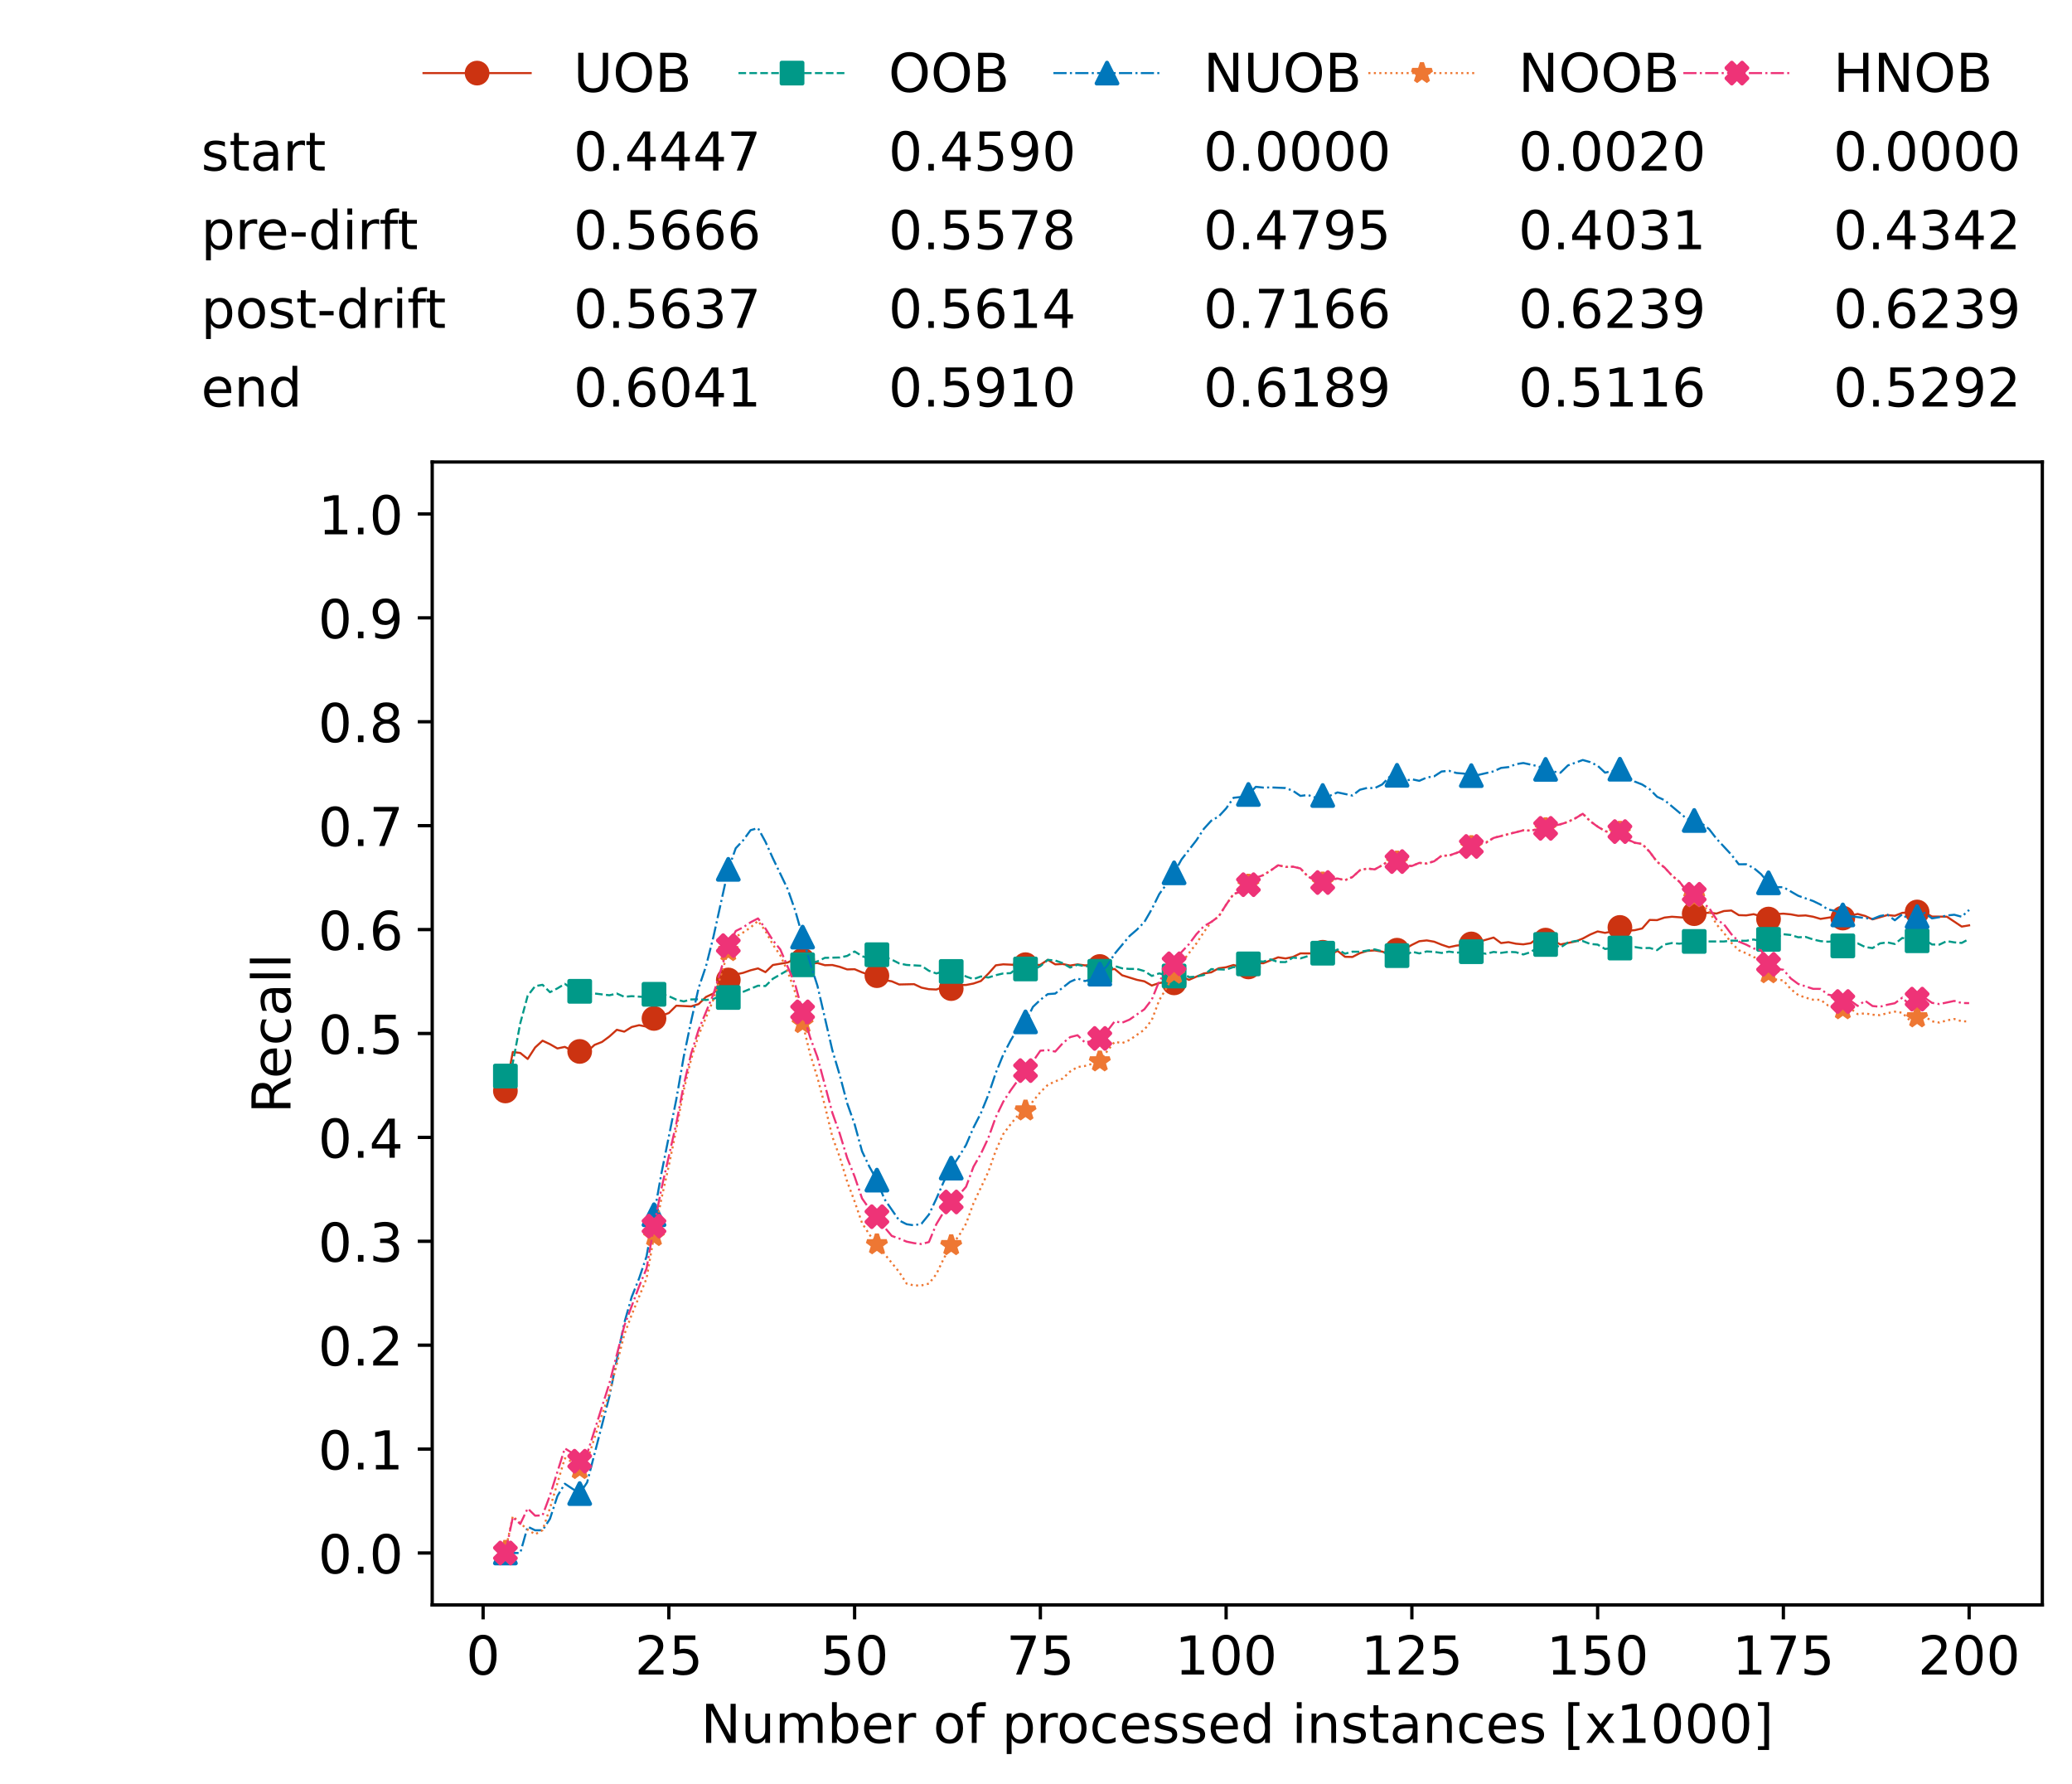 <?xml version="1.0" encoding="utf-8" standalone="no"?>
<!DOCTYPE svg PUBLIC "-//W3C//DTD SVG 1.1//EN"
  "http://www.w3.org/Graphics/SVG/1.1/DTD/svg11.dtd">
<!-- Created with matplotlib (https://matplotlib.org/) -->
<svg height="432.615pt" version="1.1" viewBox="0 0 502.65 432.615" width="502.65pt" xmlns="http://www.w3.org/2000/svg" xmlns:xlink="http://www.w3.org/1999/xlink">
 <defs>
  <style type="text/css">*{stroke-linecap:butt;stroke-linejoin:round;}</style>
 </defs>
 <g id="figure_1">
  <g id="patch_1">
   <path d="M 0 432.615 
L 502.65 432.615 
L 502.65 0 
L 0 0 
z
" style="fill:#ffffff;"/>
  </g>
  <g id="axes_1">
   <g id="patch_2">
    <path d="M 104.85 389.252 
L 495.45 389.252 
L 495.45 112.052 
L 104.85 112.052 
z
" style="fill:#ffffff;"/>
   </g>
   <g id="matplotlib.axis_1">
    <g id="xtick_1">
     <g id="line2d_1">
      <defs>
       <path d="M 0 0 
L 0 3.5 
" id="m9d0dcf453e" style="stroke:#000000;stroke-width:0.8;"/>
      </defs>
      <g>
       <use style="stroke:#000000;stroke-width:0.8;" x="117.197" xlink:href="#m9d0dcf453e" y="389.252"/>
      </g>
     </g>
     <g id="text_1">
      <!-- 0 -->
      <g transform="translate(113.061 406.13)scale(0.13 -0.13)">
       <defs>
        <path d="M 31.781 66.406 
Q 24.172 66.406 20.328 58.906 
Q 16.5 51.422 16.5 36.375 
Q 16.5 21.391 20.328 13.891 
Q 24.172 6.391 31.781 6.391 
Q 39.453 6.391 43.281 13.891 
Q 47.125 21.391 47.125 36.375 
Q 47.125 51.422 43.281 58.906 
Q 39.453 66.406 31.781 66.406 
z
M 31.781 74.219 
Q 44.047 74.219 50.516 64.516 
Q 56.984 54.828 56.984 36.375 
Q 56.984 17.969 50.516 8.266 
Q 44.047 -1.422 31.781 -1.422 
Q 19.531 -1.422 13.062 8.266 
Q 6.594 17.969 6.594 36.375 
Q 6.594 54.828 13.062 64.516 
Q 19.531 74.219 31.781 74.219 
z
" id="DejaVuSans-48"/>
       </defs>
       <use xlink:href="#DejaVuSans-48"/>
      </g>
     </g>
    </g>
    <g id="xtick_2">
     <g id="line2d_2">
      <g>
       <use style="stroke:#000000;stroke-width:0.8;" x="162.259" xlink:href="#m9d0dcf453e" y="389.252"/>
      </g>
     </g>
     <g id="text_2">
      <!-- 25 -->
      <g transform="translate(153.988 406.13)scale(0.13 -0.13)">
       <defs>
        <path d="M 19.188 8.297 
L 53.609 8.297 
L 53.609 0 
L 7.328 0 
L 7.328 8.297 
Q 12.938 14.109 22.625 23.891 
Q 32.328 33.688 34.812 36.531 
Q 39.547 41.844 41.422 45.531 
Q 43.312 49.219 43.312 52.781 
Q 43.312 58.594 39.234 62.25 
Q 35.156 65.922 28.609 65.922 
Q 23.969 65.922 18.812 64.312 
Q 13.672 62.703 7.812 59.422 
L 7.812 69.391 
Q 13.766 71.781 18.938 73 
Q 24.125 74.219 28.422 74.219 
Q 39.75 74.219 46.484 68.547 
Q 53.219 62.891 53.219 53.422 
Q 53.219 48.922 51.531 44.891 
Q 49.859 40.875 45.406 35.406 
Q 44.188 33.984 37.641 27.219 
Q 31.109 20.453 19.188 8.297 
z
" id="DejaVuSans-50"/>
        <path d="M 10.797 72.906 
L 49.516 72.906 
L 49.516 64.594 
L 19.828 64.594 
L 19.828 46.734 
Q 21.969 47.469 24.109 47.828 
Q 26.266 48.188 28.422 48.188 
Q 40.625 48.188 47.75 41.5 
Q 54.891 34.812 54.891 23.391 
Q 54.891 11.625 47.562 5.094 
Q 40.234 -1.422 26.906 -1.422 
Q 22.312 -1.422 17.547 -0.641 
Q 12.797 0.141 7.719 1.703 
L 7.719 11.625 
Q 12.109 9.234 16.797 8.062 
Q 21.484 6.891 26.703 6.891 
Q 35.156 6.891 40.078 11.328 
Q 45.016 15.766 45.016 23.391 
Q 45.016 31 40.078 35.438 
Q 35.156 39.891 26.703 39.891 
Q 22.75 39.891 18.812 39.016 
Q 14.891 38.141 10.797 36.281 
z
" id="DejaVuSans-53"/>
       </defs>
       <use xlink:href="#DejaVuSans-50"/>
       <use x="63.623" xlink:href="#DejaVuSans-53"/>
      </g>
     </g>
    </g>
    <g id="xtick_3">
     <g id="line2d_3">
      <g>
       <use style="stroke:#000000;stroke-width:0.8;" x="207.322" xlink:href="#m9d0dcf453e" y="389.252"/>
      </g>
     </g>
     <g id="text_3">
      <!-- 50 -->
      <g transform="translate(199.05 406.13)scale(0.13 -0.13)">
       <use xlink:href="#DejaVuSans-53"/>
       <use x="63.623" xlink:href="#DejaVuSans-48"/>
      </g>
     </g>
    </g>
    <g id="xtick_4">
     <g id="line2d_4">
      <g>
       <use style="stroke:#000000;stroke-width:0.8;" x="252.384" xlink:href="#m9d0dcf453e" y="389.252"/>
      </g>
     </g>
     <g id="text_4">
      <!-- 75 -->
      <g transform="translate(244.113 406.13)scale(0.13 -0.13)">
       <defs>
        <path d="M 8.203 72.906 
L 55.078 72.906 
L 55.078 68.703 
L 28.609 0 
L 18.312 0 
L 43.219 64.594 
L 8.203 64.594 
z
" id="DejaVuSans-55"/>
       </defs>
       <use xlink:href="#DejaVuSans-55"/>
       <use x="63.623" xlink:href="#DejaVuSans-53"/>
      </g>
     </g>
    </g>
    <g id="xtick_5">
     <g id="line2d_5">
      <g>
       <use style="stroke:#000000;stroke-width:0.8;" x="297.446" xlink:href="#m9d0dcf453e" y="389.252"/>
      </g>
     </g>
     <g id="text_5">
      <!-- 100 -->
      <g transform="translate(285.039 406.13)scale(0.13 -0.13)">
       <defs>
        <path d="M 12.406 8.297 
L 28.516 8.297 
L 28.516 63.922 
L 10.984 60.406 
L 10.984 69.391 
L 28.422 72.906 
L 38.281 72.906 
L 38.281 8.297 
L 54.391 8.297 
L 54.391 0 
L 12.406 0 
z
" id="DejaVuSans-49"/>
       </defs>
       <use xlink:href="#DejaVuSans-49"/>
       <use x="63.623" xlink:href="#DejaVuSans-48"/>
       <use x="127.246" xlink:href="#DejaVuSans-48"/>
      </g>
     </g>
    </g>
    <g id="xtick_6">
     <g id="line2d_6">
      <g>
       <use style="stroke:#000000;stroke-width:0.8;" x="342.509" xlink:href="#m9d0dcf453e" y="389.252"/>
      </g>
     </g>
     <g id="text_6">
      <!-- 125 -->
      <g transform="translate(330.102 406.13)scale(0.13 -0.13)">
       <use xlink:href="#DejaVuSans-49"/>
       <use x="63.623" xlink:href="#DejaVuSans-50"/>
       <use x="127.246" xlink:href="#DejaVuSans-53"/>
      </g>
     </g>
    </g>
    <g id="xtick_7">
     <g id="line2d_7">
      <g>
       <use style="stroke:#000000;stroke-width:0.8;" x="387.571" xlink:href="#m9d0dcf453e" y="389.252"/>
      </g>
     </g>
     <g id="text_7">
      <!-- 150 -->
      <g transform="translate(375.164 406.13)scale(0.13 -0.13)">
       <use xlink:href="#DejaVuSans-49"/>
       <use x="63.623" xlink:href="#DejaVuSans-53"/>
       <use x="127.246" xlink:href="#DejaVuSans-48"/>
      </g>
     </g>
    </g>
    <g id="xtick_8">
     <g id="line2d_8">
      <g>
       <use style="stroke:#000000;stroke-width:0.8;" x="432.633" xlink:href="#m9d0dcf453e" y="389.252"/>
      </g>
     </g>
     <g id="text_8">
      <!-- 175 -->
      <g transform="translate(420.226 406.13)scale(0.13 -0.13)">
       <use xlink:href="#DejaVuSans-49"/>
       <use x="63.623" xlink:href="#DejaVuSans-55"/>
       <use x="127.246" xlink:href="#DejaVuSans-53"/>
      </g>
     </g>
    </g>
    <g id="xtick_9">
     <g id="line2d_9">
      <g>
       <use style="stroke:#000000;stroke-width:0.8;" x="477.695" xlink:href="#m9d0dcf453e" y="389.252"/>
      </g>
     </g>
     <g id="text_9">
      <!-- 200 -->
      <g transform="translate(465.289 406.13)scale(0.13 -0.13)">
       <use xlink:href="#DejaVuSans-50"/>
       <use x="63.623" xlink:href="#DejaVuSans-48"/>
       <use x="127.246" xlink:href="#DejaVuSans-48"/>
      </g>
     </g>
    </g>
    <g id="text_10">
     <!-- Number of processed instances [x1000] -->
     <g transform="translate(170.025 422.711)scale(0.13 -0.13)">
      <defs>
       <path d="M 9.812 72.906 
L 23.094 72.906 
L 55.422 11.922 
L 55.422 72.906 
L 64.984 72.906 
L 64.984 0 
L 51.703 0 
L 19.391 60.984 
L 19.391 0 
L 9.812 0 
z
" id="DejaVuSans-78"/>
       <path d="M 8.5 21.578 
L 8.5 54.688 
L 17.484 54.688 
L 17.484 21.922 
Q 17.484 14.156 20.5 10.266 
Q 23.531 6.391 29.594 6.391 
Q 36.859 6.391 41.078 11.031 
Q 45.312 15.672 45.312 23.688 
L 45.312 54.688 
L 54.297 54.688 
L 54.297 0 
L 45.312 0 
L 45.312 8.406 
Q 42.047 3.422 37.719 1 
Q 33.406 -1.422 27.688 -1.422 
Q 18.266 -1.422 13.375 4.438 
Q 8.5 10.297 8.5 21.578 
z
M 31.109 56 
z
" id="DejaVuSans-117"/>
       <path d="M 52 44.188 
Q 55.375 50.25 60.062 53.125 
Q 64.75 56 71.094 56 
Q 79.641 56 84.281 50.016 
Q 88.922 44.047 88.922 33.016 
L 88.922 0 
L 79.891 0 
L 79.891 32.719 
Q 79.891 40.578 77.094 44.375 
Q 74.312 48.188 68.609 48.188 
Q 61.625 48.188 57.562 43.547 
Q 53.516 38.922 53.516 30.906 
L 53.516 0 
L 44.484 0 
L 44.484 32.719 
Q 44.484 40.625 41.703 44.406 
Q 38.922 48.188 33.109 48.188 
Q 26.219 48.188 22.156 43.531 
Q 18.109 38.875 18.109 30.906 
L 18.109 0 
L 9.078 0 
L 9.078 54.688 
L 18.109 54.688 
L 18.109 46.188 
Q 21.188 51.219 25.484 53.609 
Q 29.781 56 35.688 56 
Q 41.656 56 45.828 52.969 
Q 50 49.953 52 44.188 
z
" id="DejaVuSans-109"/>
       <path d="M 48.688 27.297 
Q 48.688 37.203 44.609 42.844 
Q 40.531 48.484 33.406 48.484 
Q 26.266 48.484 22.188 42.844 
Q 18.109 37.203 18.109 27.297 
Q 18.109 17.391 22.188 11.75 
Q 26.266 6.109 33.406 6.109 
Q 40.531 6.109 44.609 11.75 
Q 48.688 17.391 48.688 27.297 
z
M 18.109 46.391 
Q 20.953 51.266 25.266 53.625 
Q 29.594 56 35.594 56 
Q 45.562 56 51.781 48.094 
Q 58.016 40.188 58.016 27.297 
Q 58.016 14.406 51.781 6.484 
Q 45.562 -1.422 35.594 -1.422 
Q 29.594 -1.422 25.266 0.953 
Q 20.953 3.328 18.109 8.203 
L 18.109 0 
L 9.078 0 
L 9.078 75.984 
L 18.109 75.984 
z
" id="DejaVuSans-98"/>
       <path d="M 56.203 29.594 
L 56.203 25.203 
L 14.891 25.203 
Q 15.484 15.922 20.484 11.062 
Q 25.484 6.203 34.422 6.203 
Q 39.594 6.203 44.453 7.469 
Q 49.312 8.734 54.109 11.281 
L 54.109 2.781 
Q 49.266 0.734 44.188 -0.344 
Q 39.109 -1.422 33.891 -1.422 
Q 20.797 -1.422 13.156 6.188 
Q 5.516 13.812 5.516 26.812 
Q 5.516 40.234 12.766 48.109 
Q 20.016 56 32.328 56 
Q 43.359 56 49.781 48.891 
Q 56.203 41.797 56.203 29.594 
z
M 47.219 32.234 
Q 47.125 39.594 43.094 43.984 
Q 39.062 48.391 32.422 48.391 
Q 24.906 48.391 20.391 44.141 
Q 15.875 39.891 15.188 32.172 
z
" id="DejaVuSans-101"/>
       <path d="M 41.109 46.297 
Q 39.594 47.172 37.812 47.578 
Q 36.031 48 33.891 48 
Q 26.266 48 22.188 43.047 
Q 18.109 38.094 18.109 28.812 
L 18.109 0 
L 9.078 0 
L 9.078 54.688 
L 18.109 54.688 
L 18.109 46.188 
Q 20.953 51.172 25.484 53.578 
Q 30.031 56 36.531 56 
Q 37.453 56 38.578 55.875 
Q 39.703 55.766 41.062 55.516 
z
" id="DejaVuSans-114"/>
       <path id="DejaVuSans-32"/>
       <path d="M 30.609 48.391 
Q 23.391 48.391 19.188 42.75 
Q 14.984 37.109 14.984 27.297 
Q 14.984 17.484 19.156 11.844 
Q 23.344 6.203 30.609 6.203 
Q 37.797 6.203 41.984 11.859 
Q 46.188 17.531 46.188 27.297 
Q 46.188 37.016 41.984 42.703 
Q 37.797 48.391 30.609 48.391 
z
M 30.609 56 
Q 42.328 56 49.016 48.375 
Q 55.719 40.766 55.719 27.297 
Q 55.719 13.875 49.016 6.219 
Q 42.328 -1.422 30.609 -1.422 
Q 18.844 -1.422 12.172 6.219 
Q 5.516 13.875 5.516 27.297 
Q 5.516 40.766 12.172 48.375 
Q 18.844 56 30.609 56 
z
" id="DejaVuSans-111"/>
       <path d="M 37.109 75.984 
L 37.109 68.5 
L 28.516 68.5 
Q 23.688 68.5 21.797 66.547 
Q 19.922 64.594 19.922 59.516 
L 19.922 54.688 
L 34.719 54.688 
L 34.719 47.703 
L 19.922 47.703 
L 19.922 0 
L 10.891 0 
L 10.891 47.703 
L 2.297 47.703 
L 2.297 54.688 
L 10.891 54.688 
L 10.891 58.5 
Q 10.891 67.625 15.141 71.797 
Q 19.391 75.984 28.609 75.984 
z
" id="DejaVuSans-102"/>
       <path d="M 18.109 8.203 
L 18.109 -20.797 
L 9.078 -20.797 
L 9.078 54.688 
L 18.109 54.688 
L 18.109 46.391 
Q 20.953 51.266 25.266 53.625 
Q 29.594 56 35.594 56 
Q 45.562 56 51.781 48.094 
Q 58.016 40.188 58.016 27.297 
Q 58.016 14.406 51.781 6.484 
Q 45.562 -1.422 35.594 -1.422 
Q 29.594 -1.422 25.266 0.953 
Q 20.953 3.328 18.109 8.203 
z
M 48.688 27.297 
Q 48.688 37.203 44.609 42.844 
Q 40.531 48.484 33.406 48.484 
Q 26.266 48.484 22.188 42.844 
Q 18.109 37.203 18.109 27.297 
Q 18.109 17.391 22.188 11.75 
Q 26.266 6.109 33.406 6.109 
Q 40.531 6.109 44.609 11.75 
Q 48.688 17.391 48.688 27.297 
z
" id="DejaVuSans-112"/>
       <path d="M 48.781 52.594 
L 48.781 44.188 
Q 44.969 46.297 41.141 47.344 
Q 37.312 48.391 33.406 48.391 
Q 24.656 48.391 19.812 42.844 
Q 14.984 37.312 14.984 27.297 
Q 14.984 17.281 19.812 11.734 
Q 24.656 6.203 33.406 6.203 
Q 37.312 6.203 41.141 7.25 
Q 44.969 8.297 48.781 10.406 
L 48.781 2.094 
Q 45.016 0.344 40.984 -0.531 
Q 36.969 -1.422 32.422 -1.422 
Q 20.062 -1.422 12.781 6.344 
Q 5.516 14.109 5.516 27.297 
Q 5.516 40.672 12.859 48.328 
Q 20.219 56 33.016 56 
Q 37.156 56 41.109 55.141 
Q 45.062 54.297 48.781 52.594 
z
" id="DejaVuSans-99"/>
       <path d="M 44.281 53.078 
L 44.281 44.578 
Q 40.484 46.531 36.375 47.5 
Q 32.281 48.484 27.875 48.484 
Q 21.188 48.484 17.844 46.438 
Q 14.5 44.391 14.5 40.281 
Q 14.5 37.156 16.891 35.375 
Q 19.281 33.594 26.516 31.984 
L 29.594 31.297 
Q 39.156 29.25 43.188 25.516 
Q 47.219 21.781 47.219 15.094 
Q 47.219 7.469 41.188 3.016 
Q 35.156 -1.422 24.609 -1.422 
Q 20.219 -1.422 15.453 -0.562 
Q 10.688 0.297 5.422 2 
L 5.422 11.281 
Q 10.406 8.688 15.234 7.391 
Q 20.062 6.109 24.812 6.109 
Q 31.156 6.109 34.562 8.281 
Q 37.984 10.453 37.984 14.406 
Q 37.984 18.062 35.516 20.016 
Q 33.062 21.969 24.703 23.781 
L 21.578 24.516 
Q 13.234 26.266 9.516 29.906 
Q 5.812 33.547 5.812 39.891 
Q 5.812 47.609 11.281 51.797 
Q 16.75 56 26.812 56 
Q 31.781 56 36.172 55.266 
Q 40.578 54.547 44.281 53.078 
z
" id="DejaVuSans-115"/>
       <path d="M 45.406 46.391 
L 45.406 75.984 
L 54.391 75.984 
L 54.391 0 
L 45.406 0 
L 45.406 8.203 
Q 42.578 3.328 38.25 0.953 
Q 33.938 -1.422 27.875 -1.422 
Q 17.969 -1.422 11.734 6.484 
Q 5.516 14.406 5.516 27.297 
Q 5.516 40.188 11.734 48.094 
Q 17.969 56 27.875 56 
Q 33.938 56 38.25 53.625 
Q 42.578 51.266 45.406 46.391 
z
M 14.797 27.297 
Q 14.797 17.391 18.875 11.75 
Q 22.953 6.109 30.078 6.109 
Q 37.203 6.109 41.297 11.75 
Q 45.406 17.391 45.406 27.297 
Q 45.406 37.203 41.297 42.844 
Q 37.203 48.484 30.078 48.484 
Q 22.953 48.484 18.875 42.844 
Q 14.797 37.203 14.797 27.297 
z
" id="DejaVuSans-100"/>
       <path d="M 9.422 54.688 
L 18.406 54.688 
L 18.406 0 
L 9.422 0 
z
M 9.422 75.984 
L 18.406 75.984 
L 18.406 64.594 
L 9.422 64.594 
z
" id="DejaVuSans-105"/>
       <path d="M 54.891 33.016 
L 54.891 0 
L 45.906 0 
L 45.906 32.719 
Q 45.906 40.484 42.875 44.328 
Q 39.844 48.188 33.797 48.188 
Q 26.516 48.188 22.312 43.547 
Q 18.109 38.922 18.109 30.906 
L 18.109 0 
L 9.078 0 
L 9.078 54.688 
L 18.109 54.688 
L 18.109 46.188 
Q 21.344 51.125 25.703 53.562 
Q 30.078 56 35.797 56 
Q 45.219 56 50.047 50.172 
Q 54.891 44.344 54.891 33.016 
z
" id="DejaVuSans-110"/>
       <path d="M 18.312 70.219 
L 18.312 54.688 
L 36.812 54.688 
L 36.812 47.703 
L 18.312 47.703 
L 18.312 18.016 
Q 18.312 11.328 20.141 9.422 
Q 21.969 7.516 27.594 7.516 
L 36.812 7.516 
L 36.812 0 
L 27.594 0 
Q 17.188 0 13.234 3.875 
Q 9.281 7.766 9.281 18.016 
L 9.281 47.703 
L 2.688 47.703 
L 2.688 54.688 
L 9.281 54.688 
L 9.281 70.219 
z
" id="DejaVuSans-116"/>
       <path d="M 34.281 27.484 
Q 23.391 27.484 19.188 25 
Q 14.984 22.516 14.984 16.5 
Q 14.984 11.719 18.141 8.906 
Q 21.297 6.109 26.703 6.109 
Q 34.188 6.109 38.703 11.406 
Q 43.219 16.703 43.219 25.484 
L 43.219 27.484 
z
M 52.203 31.203 
L 52.203 0 
L 43.219 0 
L 43.219 8.297 
Q 40.141 3.328 35.547 0.953 
Q 30.953 -1.422 24.312 -1.422 
Q 15.922 -1.422 10.953 3.297 
Q 6 8.016 6 15.922 
Q 6 25.141 12.172 29.828 
Q 18.359 34.516 30.609 34.516 
L 43.219 34.516 
L 43.219 35.406 
Q 43.219 41.609 39.141 45 
Q 35.062 48.391 27.688 48.391 
Q 23 48.391 18.547 47.266 
Q 14.109 46.141 10.016 43.891 
L 10.016 52.203 
Q 14.938 54.109 19.578 55.047 
Q 24.219 56 28.609 56 
Q 40.484 56 46.344 49.844 
Q 52.203 43.703 52.203 31.203 
z
" id="DejaVuSans-97"/>
       <path d="M 8.594 75.984 
L 29.297 75.984 
L 29.297 69 
L 17.578 69 
L 17.578 -6.203 
L 29.297 -6.203 
L 29.297 -13.188 
L 8.594 -13.188 
z
" id="DejaVuSans-91"/>
       <path d="M 54.891 54.688 
L 35.109 28.078 
L 55.906 0 
L 45.312 0 
L 29.391 21.484 
L 13.484 0 
L 2.875 0 
L 24.125 28.609 
L 4.688 54.688 
L 15.281 54.688 
L 29.781 35.203 
L 44.281 54.688 
z
" id="DejaVuSans-120"/>
       <path d="M 30.422 75.984 
L 30.422 -13.188 
L 9.719 -13.188 
L 9.719 -6.203 
L 21.391 -6.203 
L 21.391 69 
L 9.719 69 
L 9.719 75.984 
z
" id="DejaVuSans-93"/>
      </defs>
      <use xlink:href="#DejaVuSans-78"/>
      <use x="74.805" xlink:href="#DejaVuSans-117"/>
      <use x="138.184" xlink:href="#DejaVuSans-109"/>
      <use x="235.596" xlink:href="#DejaVuSans-98"/>
      <use x="299.072" xlink:href="#DejaVuSans-101"/>
      <use x="360.596" xlink:href="#DejaVuSans-114"/>
      <use x="401.709" xlink:href="#DejaVuSans-32"/>
      <use x="433.496" xlink:href="#DejaVuSans-111"/>
      <use x="494.678" xlink:href="#DejaVuSans-102"/>
      <use x="529.883" xlink:href="#DejaVuSans-32"/>
      <use x="561.67" xlink:href="#DejaVuSans-112"/>
      <use x="625.146" xlink:href="#DejaVuSans-114"/>
      <use x="664.01" xlink:href="#DejaVuSans-111"/>
      <use x="725.191" xlink:href="#DejaVuSans-99"/>
      <use x="780.172" xlink:href="#DejaVuSans-101"/>
      <use x="841.695" xlink:href="#DejaVuSans-115"/>
      <use x="893.795" xlink:href="#DejaVuSans-115"/>
      <use x="945.895" xlink:href="#DejaVuSans-101"/>
      <use x="1007.418" xlink:href="#DejaVuSans-100"/>
      <use x="1070.895" xlink:href="#DejaVuSans-32"/>
      <use x="1102.682" xlink:href="#DejaVuSans-105"/>
      <use x="1130.465" xlink:href="#DejaVuSans-110"/>
      <use x="1193.844" xlink:href="#DejaVuSans-115"/>
      <use x="1245.943" xlink:href="#DejaVuSans-116"/>
      <use x="1285.152" xlink:href="#DejaVuSans-97"/>
      <use x="1346.432" xlink:href="#DejaVuSans-110"/>
      <use x="1409.811" xlink:href="#DejaVuSans-99"/>
      <use x="1464.791" xlink:href="#DejaVuSans-101"/>
      <use x="1526.314" xlink:href="#DejaVuSans-115"/>
      <use x="1578.414" xlink:href="#DejaVuSans-32"/>
      <use x="1610.201" xlink:href="#DejaVuSans-91"/>
      <use x="1649.215" xlink:href="#DejaVuSans-120"/>
      <use x="1708.395" xlink:href="#DejaVuSans-49"/>
      <use x="1772.018" xlink:href="#DejaVuSans-48"/>
      <use x="1835.641" xlink:href="#DejaVuSans-48"/>
      <use x="1899.264" xlink:href="#DejaVuSans-48"/>
      <use x="1962.887" xlink:href="#DejaVuSans-93"/>
     </g>
    </g>
   </g>
   <g id="matplotlib.axis_2">
    <g id="ytick_1">
     <g id="line2d_10">
      <defs>
       <path d="M 0 0 
L -3.5 0 
" id="m17dd31f47a" style="stroke:#000000;stroke-width:0.8;"/>
      </defs>
      <g>
       <use style="stroke:#000000;stroke-width:0.8;" x="104.85" xlink:href="#m17dd31f47a" y="376.652"/>
      </g>
     </g>
     <g id="text_11">
      <!-- 0.0 -->
      <g transform="translate(77.176 381.591)scale(0.13 -0.13)">
       <defs>
        <path d="M 10.688 12.406 
L 21 12.406 
L 21 0 
L 10.688 0 
z
" id="DejaVuSans-46"/>
       </defs>
       <use xlink:href="#DejaVuSans-48"/>
       <use x="63.623" xlink:href="#DejaVuSans-46"/>
       <use x="95.41" xlink:href="#DejaVuSans-48"/>
      </g>
     </g>
    </g>
    <g id="ytick_2">
     <g id="line2d_11">
      <g>
       <use style="stroke:#000000;stroke-width:0.8;" x="104.85" xlink:href="#m17dd31f47a" y="351.452"/>
      </g>
     </g>
     <g id="text_12">
      <!-- 0.1 -->
      <g transform="translate(77.176 356.391)scale(0.13 -0.13)">
       <use xlink:href="#DejaVuSans-48"/>
       <use x="63.623" xlink:href="#DejaVuSans-46"/>
       <use x="95.41" xlink:href="#DejaVuSans-49"/>
      </g>
     </g>
    </g>
    <g id="ytick_3">
     <g id="line2d_12">
      <g>
       <use style="stroke:#000000;stroke-width:0.8;" x="104.85" xlink:href="#m17dd31f47a" y="326.252"/>
      </g>
     </g>
     <g id="text_13">
      <!-- 0.2 -->
      <g transform="translate(77.176 331.191)scale(0.13 -0.13)">
       <use xlink:href="#DejaVuSans-48"/>
       <use x="63.623" xlink:href="#DejaVuSans-46"/>
       <use x="95.41" xlink:href="#DejaVuSans-50"/>
      </g>
     </g>
    </g>
    <g id="ytick_4">
     <g id="line2d_13">
      <g>
       <use style="stroke:#000000;stroke-width:0.8;" x="104.85" xlink:href="#m17dd31f47a" y="301.052"/>
      </g>
     </g>
     <g id="text_14">
      <!-- 0.3 -->
      <g transform="translate(77.176 305.991)scale(0.13 -0.13)">
       <defs>
        <path d="M 40.578 39.312 
Q 47.656 37.797 51.625 33 
Q 55.609 28.219 55.609 21.188 
Q 55.609 10.406 48.188 4.484 
Q 40.766 -1.422 27.094 -1.422 
Q 22.516 -1.422 17.656 -0.516 
Q 12.797 0.391 7.625 2.203 
L 7.625 11.719 
Q 11.719 9.328 16.594 8.109 
Q 21.484 6.891 26.812 6.891 
Q 36.078 6.891 40.938 10.547 
Q 45.797 14.203 45.797 21.188 
Q 45.797 27.641 41.281 31.266 
Q 36.766 34.906 28.719 34.906 
L 20.219 34.906 
L 20.219 43.016 
L 29.109 43.016 
Q 36.375 43.016 40.234 45.922 
Q 44.094 48.828 44.094 54.297 
Q 44.094 59.906 40.109 62.906 
Q 36.141 65.922 28.719 65.922 
Q 24.656 65.922 20.016 65.031 
Q 15.375 64.156 9.812 62.312 
L 9.812 71.094 
Q 15.438 72.656 20.344 73.438 
Q 25.25 74.219 29.594 74.219 
Q 40.828 74.219 47.359 69.109 
Q 53.906 64.016 53.906 55.328 
Q 53.906 49.266 50.438 45.094 
Q 46.969 40.922 40.578 39.312 
z
" id="DejaVuSans-51"/>
       </defs>
       <use xlink:href="#DejaVuSans-48"/>
       <use x="63.623" xlink:href="#DejaVuSans-46"/>
       <use x="95.41" xlink:href="#DejaVuSans-51"/>
      </g>
     </g>
    </g>
    <g id="ytick_5">
     <g id="line2d_14">
      <g>
       <use style="stroke:#000000;stroke-width:0.8;" x="104.85" xlink:href="#m17dd31f47a" y="275.852"/>
      </g>
     </g>
     <g id="text_15">
      <!-- 0.4 -->
      <g transform="translate(77.176 280.791)scale(0.13 -0.13)">
       <defs>
        <path d="M 37.797 64.312 
L 12.891 25.391 
L 37.797 25.391 
z
M 35.203 72.906 
L 47.609 72.906 
L 47.609 25.391 
L 58.016 25.391 
L 58.016 17.188 
L 47.609 17.188 
L 47.609 0 
L 37.797 0 
L 37.797 17.188 
L 4.891 17.188 
L 4.891 26.703 
z
" id="DejaVuSans-52"/>
       </defs>
       <use xlink:href="#DejaVuSans-48"/>
       <use x="63.623" xlink:href="#DejaVuSans-46"/>
       <use x="95.41" xlink:href="#DejaVuSans-52"/>
      </g>
     </g>
    </g>
    <g id="ytick_6">
     <g id="line2d_15">
      <g>
       <use style="stroke:#000000;stroke-width:0.8;" x="104.85" xlink:href="#m17dd31f47a" y="250.652"/>
      </g>
     </g>
     <g id="text_16">
      <!-- 0.5 -->
      <g transform="translate(77.176 255.591)scale(0.13 -0.13)">
       <use xlink:href="#DejaVuSans-48"/>
       <use x="63.623" xlink:href="#DejaVuSans-46"/>
       <use x="95.41" xlink:href="#DejaVuSans-53"/>
      </g>
     </g>
    </g>
    <g id="ytick_7">
     <g id="line2d_16">
      <g>
       <use style="stroke:#000000;stroke-width:0.8;" x="104.85" xlink:href="#m17dd31f47a" y="225.452"/>
      </g>
     </g>
     <g id="text_17">
      <!-- 0.6 -->
      <g transform="translate(77.176 230.391)scale(0.13 -0.13)">
       <defs>
        <path d="M 33.016 40.375 
Q 26.375 40.375 22.484 35.828 
Q 18.609 31.297 18.609 23.391 
Q 18.609 15.531 22.484 10.953 
Q 26.375 6.391 33.016 6.391 
Q 39.656 6.391 43.531 10.953 
Q 47.406 15.531 47.406 23.391 
Q 47.406 31.297 43.531 35.828 
Q 39.656 40.375 33.016 40.375 
z
M 52.594 71.297 
L 52.594 62.312 
Q 48.875 64.062 45.094 64.984 
Q 41.312 65.922 37.594 65.922 
Q 27.828 65.922 22.672 59.328 
Q 17.531 52.734 16.797 39.406 
Q 19.672 43.656 24.016 45.922 
Q 28.375 48.188 33.594 48.188 
Q 44.578 48.188 50.953 41.516 
Q 57.328 34.859 57.328 23.391 
Q 57.328 12.156 50.688 5.359 
Q 44.047 -1.422 33.016 -1.422 
Q 20.359 -1.422 13.672 8.266 
Q 6.984 17.969 6.984 36.375 
Q 6.984 53.656 15.188 63.938 
Q 23.391 74.219 37.203 74.219 
Q 40.922 74.219 44.703 73.484 
Q 48.484 72.75 52.594 71.297 
z
" id="DejaVuSans-54"/>
       </defs>
       <use xlink:href="#DejaVuSans-48"/>
       <use x="63.623" xlink:href="#DejaVuSans-46"/>
       <use x="95.41" xlink:href="#DejaVuSans-54"/>
      </g>
     </g>
    </g>
    <g id="ytick_8">
     <g id="line2d_17">
      <g>
       <use style="stroke:#000000;stroke-width:0.8;" x="104.85" xlink:href="#m17dd31f47a" y="200.252"/>
      </g>
     </g>
     <g id="text_18">
      <!-- 0.7 -->
      <g transform="translate(77.176 205.191)scale(0.13 -0.13)">
       <use xlink:href="#DejaVuSans-48"/>
       <use x="63.623" xlink:href="#DejaVuSans-46"/>
       <use x="95.41" xlink:href="#DejaVuSans-55"/>
      </g>
     </g>
    </g>
    <g id="ytick_9">
     <g id="line2d_18">
      <g>
       <use style="stroke:#000000;stroke-width:0.8;" x="104.85" xlink:href="#m17dd31f47a" y="175.052"/>
      </g>
     </g>
     <g id="text_19">
      <!-- 0.8 -->
      <g transform="translate(77.176 179.991)scale(0.13 -0.13)">
       <defs>
        <path d="M 31.781 34.625 
Q 24.75 34.625 20.719 30.859 
Q 16.703 27.094 16.703 20.516 
Q 16.703 13.922 20.719 10.156 
Q 24.75 6.391 31.781 6.391 
Q 38.812 6.391 42.859 10.172 
Q 46.922 13.969 46.922 20.516 
Q 46.922 27.094 42.891 30.859 
Q 38.875 34.625 31.781 34.625 
z
M 21.922 38.812 
Q 15.578 40.375 12.031 44.719 
Q 8.5 49.078 8.5 55.328 
Q 8.5 64.062 14.719 69.141 
Q 20.953 74.219 31.781 74.219 
Q 42.672 74.219 48.875 69.141 
Q 55.078 64.062 55.078 55.328 
Q 55.078 49.078 51.531 44.719 
Q 48 40.375 41.703 38.812 
Q 48.828 37.156 52.797 32.312 
Q 56.781 27.484 56.781 20.516 
Q 56.781 9.906 50.312 4.234 
Q 43.844 -1.422 31.781 -1.422 
Q 19.734 -1.422 13.25 4.234 
Q 6.781 9.906 6.781 20.516 
Q 6.781 27.484 10.781 32.312 
Q 14.797 37.156 21.922 38.812 
z
M 18.312 54.391 
Q 18.312 48.734 21.844 45.562 
Q 25.391 42.391 31.781 42.391 
Q 38.141 42.391 41.719 45.562 
Q 45.312 48.734 45.312 54.391 
Q 45.312 60.062 41.719 63.234 
Q 38.141 66.406 31.781 66.406 
Q 25.391 66.406 21.844 63.234 
Q 18.312 60.062 18.312 54.391 
z
" id="DejaVuSans-56"/>
       </defs>
       <use xlink:href="#DejaVuSans-48"/>
       <use x="63.623" xlink:href="#DejaVuSans-46"/>
       <use x="95.41" xlink:href="#DejaVuSans-56"/>
      </g>
     </g>
    </g>
    <g id="ytick_10">
     <g id="line2d_19">
      <g>
       <use style="stroke:#000000;stroke-width:0.8;" x="104.85" xlink:href="#m17dd31f47a" y="149.852"/>
      </g>
     </g>
     <g id="text_20">
      <!-- 0.9 -->
      <g transform="translate(77.176 154.791)scale(0.13 -0.13)">
       <defs>
        <path d="M 10.984 1.516 
L 10.984 10.5 
Q 14.703 8.734 18.5 7.812 
Q 22.312 6.891 25.984 6.891 
Q 35.75 6.891 40.891 13.453 
Q 46.047 20.016 46.781 33.406 
Q 43.953 29.203 39.594 26.953 
Q 35.25 24.703 29.984 24.703 
Q 19.047 24.703 12.672 31.312 
Q 6.297 37.938 6.297 49.422 
Q 6.297 60.641 12.938 67.422 
Q 19.578 74.219 30.609 74.219 
Q 43.266 74.219 49.922 64.516 
Q 56.594 54.828 56.594 36.375 
Q 56.594 19.141 48.406 8.859 
Q 40.234 -1.422 26.422 -1.422 
Q 22.703 -1.422 18.891 -0.688 
Q 15.094 0.047 10.984 1.516 
z
M 30.609 32.422 
Q 37.25 32.422 41.125 36.953 
Q 45.016 41.5 45.016 49.422 
Q 45.016 57.281 41.125 61.844 
Q 37.25 66.406 30.609 66.406 
Q 23.969 66.406 20.094 61.844 
Q 16.219 57.281 16.219 49.422 
Q 16.219 41.5 20.094 36.953 
Q 23.969 32.422 30.609 32.422 
z
" id="DejaVuSans-57"/>
       </defs>
       <use xlink:href="#DejaVuSans-48"/>
       <use x="63.623" xlink:href="#DejaVuSans-46"/>
       <use x="95.41" xlink:href="#DejaVuSans-57"/>
      </g>
     </g>
    </g>
    <g id="ytick_11">
     <g id="line2d_20">
      <g>
       <use style="stroke:#000000;stroke-width:0.8;" x="104.85" xlink:href="#m17dd31f47a" y="124.652"/>
      </g>
     </g>
     <g id="text_21">
      <!-- 1.0 -->
      <g transform="translate(77.176 129.591)scale(0.13 -0.13)">
       <use xlink:href="#DejaVuSans-49"/>
       <use x="63.623" xlink:href="#DejaVuSans-46"/>
       <use x="95.41" xlink:href="#DejaVuSans-48"/>
      </g>
     </g>
    </g>
    <g id="text_22">
     <!-- Recall -->
     <g transform="translate(70.472 270.044)rotate(-90)scale(0.13 -0.13)">
      <defs>
       <path d="M 44.391 34.188 
Q 47.562 33.109 50.562 29.594 
Q 53.562 26.078 56.594 19.922 
L 66.609 0 
L 56 0 
L 46.688 18.703 
Q 43.062 26.031 39.672 28.422 
Q 36.281 30.812 30.422 30.812 
L 19.672 30.812 
L 19.672 0 
L 9.812 0 
L 9.812 72.906 
L 32.078 72.906 
Q 44.578 72.906 50.734 67.672 
Q 56.891 62.453 56.891 51.906 
Q 56.891 45.016 53.688 40.469 
Q 50.484 35.938 44.391 34.188 
z
M 19.672 64.797 
L 19.672 38.922 
L 32.078 38.922 
Q 39.203 38.922 42.844 42.219 
Q 46.484 45.516 46.484 51.906 
Q 46.484 58.297 42.844 61.547 
Q 39.203 64.797 32.078 64.797 
z
" id="DejaVuSans-82"/>
       <path d="M 9.422 75.984 
L 18.406 75.984 
L 18.406 0 
L 9.422 0 
z
" id="DejaVuSans-108"/>
      </defs>
      <use xlink:href="#DejaVuSans-82"/>
      <use x="64.982" xlink:href="#DejaVuSans-101"/>
      <use x="126.506" xlink:href="#DejaVuSans-99"/>
      <use x="181.486" xlink:href="#DejaVuSans-97"/>
      <use x="242.766" xlink:href="#DejaVuSans-108"/>
      <use x="270.549" xlink:href="#DejaVuSans-108"/>
     </g>
    </g>
   </g>
   <g id="line2d_21"/>
   <g id="line2d_22"/>
   <g id="line2d_23"/>
   <g id="line2d_24"/>
   <g id="line2d_25"/>
   <g id="line2d_26">
    <path clip-path="url(#p8d5eb9c0b6)" d="M 122.605 264.594 
L 124.407 255.143 
L 126.21 255.376 
L 128.012 256.835 
L 129.815 254.052 
L 131.617 252.402 
L 133.419 253.251 
L 135.222 254.283 
L 137.024 253.906 
L 138.827 254.821 
L 140.629 255.01 
L 142.432 255.037 
L 144.234 253.422 
L 146.037 252.709 
L 147.839 251.377 
L 149.642 249.757 
L 151.444 250.212 
L 153.247 249.086 
L 155.049 248.643 
L 156.852 248.998 
L 158.654 247.005 
L 162.259 245.693 
L 164.062 243.915 
L 167.667 244.082 
L 169.469 243.524 
L 171.272 241.79 
L 173.074 240.948 
L 174.877 238.731 
L 176.679 237.676 
L 178.482 236.333 
L 180.284 235.95 
L 182.087 235.326 
L 183.889 234.871 
L 185.692 235.779 
L 187.494 234.046 
L 191.099 233.432 
L 192.902 232.53 
L 194.704 232.846 
L 196.507 233.691 
L 198.309 233.568 
L 200.112 234.095 
L 201.914 234.047 
L 203.717 234.491 
L 205.519 235.117 
L 207.322 235.067 
L 209.124 235.832 
L 210.927 236.429 
L 212.729 236.634 
L 214.532 237.691 
L 216.334 238.005 
L 218.137 238.772 
L 221.742 238.693 
L 223.544 239.537 
L 225.347 239.911 
L 227.149 239.991 
L 228.952 239.347 
L 230.754 239.768 
L 232.557 238.901 
L 234.359 238.887 
L 236.162 238.54 
L 237.964 237.928 
L 239.767 236.145 
L 241.569 234.122 
L 243.372 233.88 
L 250.581 234.207 
L 252.384 233.995 
L 254.186 232.794 
L 255.989 233.891 
L 257.791 233.807 
L 259.594 234.178 
L 261.396 233.901 
L 263.199 234.141 
L 265.001 234.04 
L 266.804 234.405 
L 268.606 235.292 
L 270.409 235.013 
L 272.211 236.534 
L 275.816 237.646 
L 277.619 238.005 
L 279.421 239.024 
L 281.224 238.411 
L 283.026 238.177 
L 284.829 238.382 
L 286.631 236.838 
L 288.434 237.651 
L 292.039 236.094 
L 293.841 235.824 
L 295.644 234.842 
L 297.446 234.591 
L 299.249 234.044 
L 301.051 234.581 
L 302.854 234.516 
L 304.656 233.546 
L 306.459 233.622 
L 310.064 232.185 
L 311.866 232.461 
L 313.669 232.092 
L 315.471 231.229 
L 319.076 231.236 
L 320.879 230.956 
L 322.681 231.524 
L 324.484 230.618 
L 326.286 232.057 
L 328.089 232.096 
L 329.891 231.169 
L 331.694 230.62 
L 333.496 230.51 
L 335.299 230.801 
L 337.101 231.42 
L 338.904 230.455 
L 340.706 230.212 
L 342.509 229.168 
L 344.311 228.28 
L 346.114 228.082 
L 347.916 228.392 
L 349.719 229.122 
L 351.521 229.726 
L 353.324 229.338 
L 356.928 228.935 
L 362.336 227.39 
L 364.138 228.728 
L 365.941 228.503 
L 367.743 228.881 
L 369.546 229.036 
L 371.348 228.75 
L 373.151 227.448 
L 374.953 228.01 
L 376.756 228.127 
L 378.558 229.061 
L 382.163 228.342 
L 383.966 227.633 
L 385.768 226.662 
L 387.571 225.903 
L 389.373 226.252 
L 391.176 225.895 
L 392.978 224.934 
L 394.781 225.752 
L 396.583 225.598 
L 398.386 225.184 
L 400.188 223.117 
L 401.991 223.165 
L 403.793 222.542 
L 405.596 222.338 
L 409.201 222.597 
L 411.003 221.596 
L 412.806 221.546 
L 414.608 221.362 
L 416.411 221.563 
L 418.213 220.958 
L 420.016 220.831 
L 421.818 221.951 
L 423.621 222.012 
L 425.423 221.72 
L 427.226 222.227 
L 429.028 222.901 
L 430.831 221.693 
L 432.633 221.593 
L 434.436 221.762 
L 436.238 222.102 
L 438.041 222.024 
L 439.843 222.335 
L 441.646 222.863 
L 445.251 222.298 
L 447.053 222.663 
L 448.856 222.081 
L 450.658 221.668 
L 452.461 222.148 
L 454.263 222.987 
L 457.868 221.934 
L 459.671 222.109 
L 461.473 221.399 
L 465.078 221.184 
L 466.881 221.27 
L 468.683 222.292 
L 472.288 222.324 
L 475.893 224.728 
L 477.695 224.426 
L 477.695 224.426 
" style="fill:none;stroke:#cc3311;stroke-linecap:square;stroke-width:0.5;"/>
    <defs>
     <path d="M 0 2.5 
C 0.663 2.5 1.299 2.237 1.768 1.768 
C 2.237 1.299 2.5 0.663 2.5 0 
C 2.5 -0.663 2.237 -1.299 1.768 -1.768 
C 1.299 -2.237 0.663 -2.5 0 -2.5 
C -0.663 -2.5 -1.299 -2.237 -1.768 -1.768 
C -2.237 -1.299 -2.5 -0.663 -2.5 0 
C -2.5 0.663 -2.237 1.299 -1.768 1.768 
C -1.299 2.237 -0.663 2.5 0 2.5 
z
" id="mbaa08044f8" style="stroke:#cc3311;"/>
    </defs>
    <g clip-path="url(#p8d5eb9c0b6)">
     <use style="fill:#cc3311;stroke:#cc3311;" x="122.605" xlink:href="#mbaa08044f8" y="264.594"/>
     <use style="fill:#cc3311;stroke:#cc3311;" x="140.629" xlink:href="#mbaa08044f8" y="255.01"/>
     <use style="fill:#cc3311;stroke:#cc3311;" x="158.654" xlink:href="#mbaa08044f8" y="247.005"/>
     <use style="fill:#cc3311;stroke:#cc3311;" x="176.679" xlink:href="#mbaa08044f8" y="237.676"/>
     <use style="fill:#cc3311;stroke:#cc3311;" x="194.704" xlink:href="#mbaa08044f8" y="232.846"/>
     <use style="fill:#cc3311;stroke:#cc3311;" x="212.729" xlink:href="#mbaa08044f8" y="236.634"/>
     <use style="fill:#cc3311;stroke:#cc3311;" x="230.754" xlink:href="#mbaa08044f8" y="239.768"/>
     <use style="fill:#cc3311;stroke:#cc3311;" x="248.779" xlink:href="#mbaa08044f8" y="233.966"/>
     <use style="fill:#cc3311;stroke:#cc3311;" x="266.804" xlink:href="#mbaa08044f8" y="234.405"/>
     <use style="fill:#cc3311;stroke:#cc3311;" x="284.829" xlink:href="#mbaa08044f8" y="238.382"/>
     <use style="fill:#cc3311;stroke:#cc3311;" x="302.854" xlink:href="#mbaa08044f8" y="234.516"/>
     <use style="fill:#cc3311;stroke:#cc3311;" x="320.879" xlink:href="#mbaa08044f8" y="230.956"/>
     <use style="fill:#cc3311;stroke:#cc3311;" x="338.904" xlink:href="#mbaa08044f8" y="230.455"/>
     <use style="fill:#cc3311;stroke:#cc3311;" x="356.928" xlink:href="#mbaa08044f8" y="228.935"/>
     <use style="fill:#cc3311;stroke:#cc3311;" x="374.953" xlink:href="#mbaa08044f8" y="228.01"/>
     <use style="fill:#cc3311;stroke:#cc3311;" x="392.978" xlink:href="#mbaa08044f8" y="224.934"/>
     <use style="fill:#cc3311;stroke:#cc3311;" x="411.003" xlink:href="#mbaa08044f8" y="221.596"/>
     <use style="fill:#cc3311;stroke:#cc3311;" x="429.028" xlink:href="#mbaa08044f8" y="222.901"/>
     <use style="fill:#cc3311;stroke:#cc3311;" x="447.053" xlink:href="#mbaa08044f8" y="222.663"/>
     <use style="fill:#cc3311;stroke:#cc3311;" x="465.078" xlink:href="#mbaa08044f8" y="221.184"/>
    </g>
   </g>
   <g id="line2d_27"/>
   <g id="line2d_28"/>
   <g id="line2d_29"/>
   <g id="line2d_30"/>
   <g id="line2d_31">
    <path clip-path="url(#p8d5eb9c0b6)" d="M 122.605 260.98 
L 124.407 257.8 
L 126.21 248.181 
L 128.012 241.492 
L 129.815 239.182 
L 131.617 238.844 
L 133.419 240.644 
L 135.222 239.717 
L 137.024 238.621 
L 138.827 239.824 
L 142.432 241.108 
L 144.234 240.957 
L 147.839 241.39 
L 149.642 240.966 
L 151.444 241.76 
L 153.247 241.605 
L 156.852 241.836 
L 158.654 241.153 
L 160.457 241.101 
L 162.259 241.609 
L 164.062 242.439 
L 165.864 242.882 
L 167.667 242.398 
L 169.469 242.359 
L 171.272 242.535 
L 173.074 242.285 
L 174.877 241.481 
L 176.679 241.92 
L 178.482 241.061 
L 180.284 240.55 
L 183.889 239.061 
L 185.692 239.146 
L 187.494 237.378 
L 191.099 235.303 
L 192.902 234.862 
L 194.704 233.998 
L 198.309 233.169 
L 200.112 232.306 
L 203.717 232.222 
L 205.519 231.846 
L 207.322 230.764 
L 209.124 231.884 
L 210.927 232.568 
L 212.729 231.556 
L 214.532 232.052 
L 216.334 232.739 
L 218.137 233.66 
L 219.939 234.031 
L 223.544 234.236 
L 225.347 235.45 
L 227.149 236.092 
L 228.952 235.601 
L 232.557 235.662 
L 234.359 236.84 
L 236.162 237.471 
L 237.964 236.822 
L 239.767 237.088 
L 241.569 236.516 
L 243.372 236.093 
L 245.174 236.026 
L 246.976 234.556 
L 248.779 235.008 
L 250.581 235.236 
L 252.384 234.32 
L 254.186 232.796 
L 255.989 232.952 
L 257.791 233.584 
L 259.594 234.665 
L 261.396 233.987 
L 263.199 234.357 
L 265.001 234.381 
L 266.804 235.57 
L 268.606 235.471 
L 270.409 234.289 
L 272.211 234.851 
L 274.014 235 
L 275.816 234.997 
L 277.619 235.524 
L 279.421 236.694 
L 281.224 236.084 
L 283.026 236.548 
L 284.829 236.71 
L 286.631 235.694 
L 288.434 236.999 
L 290.236 236.848 
L 292.039 236.48 
L 293.841 235.044 
L 297.446 235.169 
L 299.249 234.541 
L 301.051 234.802 
L 302.854 233.776 
L 304.656 233.057 
L 306.459 233.218 
L 308.261 232.686 
L 310.064 233.33 
L 311.866 233.344 
L 313.669 232.236 
L 315.471 232.448 
L 317.274 231.898 
L 319.076 231.876 
L 320.879 231.18 
L 322.681 231.241 
L 324.484 230.277 
L 326.286 231.298 
L 328.089 230.817 
L 329.891 230.834 
L 333.496 230.258 
L 335.299 230.709 
L 337.101 231.749 
L 338.904 231.771 
L 340.706 231.983 
L 342.509 230.806 
L 344.311 231.236 
L 346.114 230.755 
L 347.916 230.864 
L 349.719 231.129 
L 351.521 230.799 
L 353.324 231.056 
L 356.928 230.818 
L 360.533 231.319 
L 362.336 230.877 
L 364.138 231.103 
L 365.941 230.856 
L 367.743 230.948 
L 369.546 231.493 
L 371.348 230.921 
L 373.151 229.632 
L 374.953 229.067 
L 376.756 228.876 
L 378.558 229.796 
L 380.361 228.604 
L 382.163 228.227 
L 383.966 228.232 
L 385.768 228.946 
L 387.571 229.092 
L 389.373 230.157 
L 391.176 229.92 
L 392.978 229.935 
L 394.781 230.084 
L 396.583 229.688 
L 398.386 229.964 
L 400.188 229.909 
L 401.991 230.44 
L 403.793 229.071 
L 405.596 228.719 
L 407.398 228.874 
L 409.201 228.668 
L 411.003 228.33 
L 418.213 228.34 
L 420.016 228.133 
L 423.621 228.175 
L 425.423 227.862 
L 427.226 228.243 
L 430.831 227.329 
L 432.633 226.579 
L 434.436 226.766 
L 436.238 227.327 
L 438.041 227.238 
L 439.843 227.851 
L 441.646 228.262 
L 443.448 228.398 
L 445.251 228.29 
L 447.053 229.407 
L 448.856 229.039 
L 450.658 228.8 
L 452.461 229.684 
L 454.263 229.946 
L 456.066 228.806 
L 457.868 228.561 
L 459.671 228.948 
L 461.473 227.49 
L 465.078 228.171 
L 466.881 227.912 
L 468.683 229.064 
L 470.485 229.1 
L 472.288 228.246 
L 474.09 228.557 
L 475.893 228.693 
L 477.695 227.725 
L 477.695 227.725 
" style="fill:none;stroke:#009988;stroke-dasharray:1.85,0.8;stroke-dashoffset:0;stroke-width:0.5;"/>
    <defs>
     <path d="M -2.5 2.5 
L 2.5 2.5 
L 2.5 -2.5 
L -2.5 -2.5 
z
" id="mdff08ea684" style="stroke:#009988;stroke-linejoin:miter;"/>
    </defs>
    <g clip-path="url(#p8d5eb9c0b6)">
     <use style="fill:#009988;stroke:#009988;stroke-linejoin:miter;" x="122.605" xlink:href="#mdff08ea684" y="260.98"/>
     <use style="fill:#009988;stroke:#009988;stroke-linejoin:miter;" x="140.629" xlink:href="#mdff08ea684" y="240.429"/>
     <use style="fill:#009988;stroke:#009988;stroke-linejoin:miter;" x="158.654" xlink:href="#mdff08ea684" y="241.153"/>
     <use style="fill:#009988;stroke:#009988;stroke-linejoin:miter;" x="176.679" xlink:href="#mdff08ea684" y="241.92"/>
     <use style="fill:#009988;stroke:#009988;stroke-linejoin:miter;" x="194.704" xlink:href="#mdff08ea684" y="233.998"/>
     <use style="fill:#009988;stroke:#009988;stroke-linejoin:miter;" x="212.729" xlink:href="#mdff08ea684" y="231.556"/>
     <use style="fill:#009988;stroke:#009988;stroke-linejoin:miter;" x="230.754" xlink:href="#mdff08ea684" y="235.611"/>
     <use style="fill:#009988;stroke:#009988;stroke-linejoin:miter;" x="248.779" xlink:href="#mdff08ea684" y="235.008"/>
     <use style="fill:#009988;stroke:#009988;stroke-linejoin:miter;" x="266.804" xlink:href="#mdff08ea684" y="235.57"/>
     <use style="fill:#009988;stroke:#009988;stroke-linejoin:miter;" x="284.829" xlink:href="#mdff08ea684" y="236.71"/>
     <use style="fill:#009988;stroke:#009988;stroke-linejoin:miter;" x="302.854" xlink:href="#mdff08ea684" y="233.776"/>
     <use style="fill:#009988;stroke:#009988;stroke-linejoin:miter;" x="320.879" xlink:href="#mdff08ea684" y="231.18"/>
     <use style="fill:#009988;stroke:#009988;stroke-linejoin:miter;" x="338.904" xlink:href="#mdff08ea684" y="231.771"/>
     <use style="fill:#009988;stroke:#009988;stroke-linejoin:miter;" x="356.928" xlink:href="#mdff08ea684" y="230.818"/>
     <use style="fill:#009988;stroke:#009988;stroke-linejoin:miter;" x="374.953" xlink:href="#mdff08ea684" y="229.067"/>
     <use style="fill:#009988;stroke:#009988;stroke-linejoin:miter;" x="392.978" xlink:href="#mdff08ea684" y="229.935"/>
     <use style="fill:#009988;stroke:#009988;stroke-linejoin:miter;" x="411.003" xlink:href="#mdff08ea684" y="228.33"/>
     <use style="fill:#009988;stroke:#009988;stroke-linejoin:miter;" x="429.028" xlink:href="#mdff08ea684" y="227.828"/>
     <use style="fill:#009988;stroke:#009988;stroke-linejoin:miter;" x="447.053" xlink:href="#mdff08ea684" y="229.407"/>
     <use style="fill:#009988;stroke:#009988;stroke-linejoin:miter;" x="465.078" xlink:href="#mdff08ea684" y="228.171"/>
    </g>
   </g>
   <g id="line2d_32"/>
   <g id="line2d_33"/>
   <g id="line2d_34"/>
   <g id="line2d_35"/>
   <g id="line2d_36">
    <path clip-path="url(#p8d5eb9c0b6)" d="M 122.605 376.652 
L 126.21 376.652 
L 128.012 370.266 
L 129.815 371.144 
L 131.617 371.145 
L 133.419 368.37 
L 135.222 362.84 
L 137.024 359.855 
L 140.629 362.242 
L 142.432 359.538 
L 147.839 338.651 
L 151.444 320.858 
L 153.247 314.536 
L 155.049 310.041 
L 156.852 304.699 
L 160.457 284.578 
L 164.062 266.67 
L 165.864 256.298 
L 167.667 247.638 
L 169.469 239.647 
L 171.272 234.336 
L 173.074 227.194 
L 176.679 210.844 
L 178.482 205.729 
L 180.284 203.813 
L 182.087 201.344 
L 183.889 200.845 
L 185.692 204.156 
L 187.494 208.168 
L 191.099 215.673 
L 192.902 220.809 
L 196.507 233.482 
L 198.309 239.089 
L 201.914 254.7 
L 203.717 260.762 
L 205.519 267.591 
L 207.322 272.657 
L 209.124 279.228 
L 210.927 283.009 
L 212.729 286.224 
L 214.532 290.778 
L 218.137 296.007 
L 219.939 296.914 
L 221.742 297.189 
L 223.544 296.793 
L 225.347 294.571 
L 227.149 290.736 
L 228.952 286.576 
L 230.754 283.307 
L 232.557 280.65 
L 234.359 277.687 
L 236.162 273.48 
L 237.964 269.952 
L 239.767 265.53 
L 241.569 260.224 
L 243.372 255.806 
L 245.174 252.348 
L 246.976 249.341 
L 248.779 247.839 
L 250.581 244.204 
L 252.384 242.49 
L 254.186 241.106 
L 255.989 240.974 
L 259.594 238.126 
L 261.396 237.323 
L 263.199 237.938 
L 265.001 237.487 
L 266.804 236.259 
L 268.606 234.173 
L 270.409 231.325 
L 274.014 227.016 
L 275.816 225.469 
L 277.619 223.616 
L 279.421 220.49 
L 281.224 216.847 
L 283.026 214.396 
L 284.829 211.69 
L 286.631 208.44 
L 290.236 203.8 
L 292.039 201.029 
L 293.841 199.045 
L 295.644 198.026 
L 297.446 196.078 
L 299.249 193.49 
L 301.051 193.294 
L 302.854 192.685 
L 304.656 190.828 
L 306.459 191.015 
L 308.261 190.975 
L 311.866 191.123 
L 313.669 191.799 
L 315.471 193.032 
L 317.274 192.809 
L 319.076 193.419 
L 320.879 192.933 
L 322.681 192.967 
L 324.484 192.185 
L 328.089 192.951 
L 329.891 191.546 
L 331.694 191.089 
L 333.496 191.153 
L 335.299 190.255 
L 337.101 188.398 
L 338.904 188.04 
L 340.706 189.421 
L 342.509 188.997 
L 344.311 189.379 
L 346.114 188.572 
L 347.916 188.288 
L 349.719 187.111 
L 351.521 186.955 
L 353.324 187.475 
L 355.126 187.623 
L 356.928 188.115 
L 358.731 187.921 
L 362.336 187.086 
L 364.138 186.249 
L 365.941 186.046 
L 367.743 185.341 
L 369.546 185.055 
L 373.151 185.839 
L 374.953 186.601 
L 376.756 187.122 
L 378.558 187.407 
L 380.361 185.643 
L 383.966 184.328 
L 385.768 184.831 
L 387.571 185.713 
L 389.373 187.4 
L 392.978 186.563 
L 394.781 188.231 
L 396.583 189.557 
L 398.386 190.275 
L 400.188 191.404 
L 401.991 193.243 
L 403.793 194.067 
L 409.201 198.59 
L 411.003 198.992 
L 412.806 199.708 
L 414.608 201.083 
L 416.411 203.421 
L 420.016 207.291 
L 421.818 209.624 
L 423.621 209.607 
L 425.423 210.507 
L 427.226 212.02 
L 429.028 214.112 
L 430.831 215.17 
L 432.633 215.17 
L 436.238 217.258 
L 439.843 218.524 
L 441.646 219.392 
L 443.448 220.566 
L 445.251 220.935 
L 447.053 221.9 
L 448.856 222.214 
L 452.461 222.654 
L 454.263 222.891 
L 456.066 222.158 
L 457.868 221.847 
L 459.671 223.198 
L 461.473 221.744 
L 463.276 223.177 
L 466.881 221.423 
L 468.683 222.738 
L 470.485 222.446 
L 472.288 222.033 
L 474.09 221.857 
L 475.893 222.342 
L 477.695 220.692 
L 477.695 220.692 
" style="fill:none;stroke:#0077bb;stroke-dasharray:3.2,0.8,0.5,0.8;stroke-dashoffset:0;stroke-width:0.5;"/>
    <defs>
     <path d="M 0 -2.5 
L -2.5 2.5 
L 2.5 2.5 
z
" id="mc47b608f5f" style="stroke:#0077bb;stroke-linejoin:miter;"/>
    </defs>
    <g clip-path="url(#p8d5eb9c0b6)">
     <use style="fill:#0077bb;stroke:#0077bb;stroke-linejoin:miter;" x="122.605" xlink:href="#mc47b608f5f" y="376.652"/>
     <use style="fill:#0077bb;stroke:#0077bb;stroke-linejoin:miter;" x="140.629" xlink:href="#mc47b608f5f" y="362.242"/>
     <use style="fill:#0077bb;stroke:#0077bb;stroke-linejoin:miter;" x="158.654" xlink:href="#mc47b608f5f" y="294.614"/>
     <use style="fill:#0077bb;stroke:#0077bb;stroke-linejoin:miter;" x="176.679" xlink:href="#mc47b608f5f" y="210.844"/>
     <use style="fill:#0077bb;stroke:#0077bb;stroke-linejoin:miter;" x="194.704" xlink:href="#mc47b608f5f" y="227.28"/>
     <use style="fill:#0077bb;stroke:#0077bb;stroke-linejoin:miter;" x="212.729" xlink:href="#mc47b608f5f" y="286.224"/>
     <use style="fill:#0077bb;stroke:#0077bb;stroke-linejoin:miter;" x="230.754" xlink:href="#mc47b608f5f" y="283.307"/>
     <use style="fill:#0077bb;stroke:#0077bb;stroke-linejoin:miter;" x="248.779" xlink:href="#mc47b608f5f" y="247.839"/>
     <use style="fill:#0077bb;stroke:#0077bb;stroke-linejoin:miter;" x="266.804" xlink:href="#mc47b608f5f" y="236.259"/>
     <use style="fill:#0077bb;stroke:#0077bb;stroke-linejoin:miter;" x="284.829" xlink:href="#mc47b608f5f" y="211.69"/>
     <use style="fill:#0077bb;stroke:#0077bb;stroke-linejoin:miter;" x="302.854" xlink:href="#mc47b608f5f" y="192.685"/>
     <use style="fill:#0077bb;stroke:#0077bb;stroke-linejoin:miter;" x="320.879" xlink:href="#mc47b608f5f" y="192.933"/>
     <use style="fill:#0077bb;stroke:#0077bb;stroke-linejoin:miter;" x="338.904" xlink:href="#mc47b608f5f" y="188.04"/>
     <use style="fill:#0077bb;stroke:#0077bb;stroke-linejoin:miter;" x="356.928" xlink:href="#mc47b608f5f" y="188.115"/>
     <use style="fill:#0077bb;stroke:#0077bb;stroke-linejoin:miter;" x="374.953" xlink:href="#mc47b608f5f" y="186.601"/>
     <use style="fill:#0077bb;stroke:#0077bb;stroke-linejoin:miter;" x="392.978" xlink:href="#mc47b608f5f" y="186.563"/>
     <use style="fill:#0077bb;stroke:#0077bb;stroke-linejoin:miter;" x="411.003" xlink:href="#mc47b608f5f" y="198.992"/>
     <use style="fill:#0077bb;stroke:#0077bb;stroke-linejoin:miter;" x="429.028" xlink:href="#mc47b608f5f" y="214.112"/>
     <use style="fill:#0077bb;stroke:#0077bb;stroke-linejoin:miter;" x="447.053" xlink:href="#mc47b608f5f" y="221.9"/>
     <use style="fill:#0077bb;stroke:#0077bb;stroke-linejoin:miter;" x="465.078" xlink:href="#mc47b608f5f" y="222.308"/>
    </g>
   </g>
   <g id="line2d_37"/>
   <g id="line2d_38"/>
   <g id="line2d_39"/>
   <g id="line2d_40"/>
   <g id="line2d_41">
    <path clip-path="url(#p8d5eb9c0b6)" d="M 122.605 376.135 
L 124.407 367.713 
L 126.21 369.434 
L 128.012 370.993 
L 129.815 372.125 
L 131.617 371.129 
L 133.419 365.779 
L 137.024 353.674 
L 138.827 354.587 
L 140.629 356.309 
L 142.432 354.273 
L 146.037 343.116 
L 147.839 337.897 
L 151.444 323.689 
L 153.247 318.877 
L 156.852 310.044 
L 158.654 299.806 
L 160.457 290.711 
L 162.259 282.688 
L 164.062 273.873 
L 165.864 264.441 
L 167.667 256.872 
L 169.469 251.102 
L 173.074 242.424 
L 176.679 230.698 
L 178.482 227.209 
L 180.284 226.161 
L 182.087 224.938 
L 183.889 223.358 
L 185.692 225.8 
L 187.494 229.111 
L 189.297 231.695 
L 191.099 235.653 
L 192.902 240.688 
L 196.507 255.568 
L 198.309 261.374 
L 200.112 268.171 
L 201.914 275.678 
L 203.717 280.622 
L 205.519 286.583 
L 207.322 291.396 
L 209.124 296.639 
L 210.927 299.443 
L 214.532 304.081 
L 218.137 308.511 
L 219.939 311.312 
L 221.742 311.777 
L 223.544 311.757 
L 225.347 311.323 
L 227.149 309.025 
L 228.952 305.225 
L 230.754 302.017 
L 232.557 299.85 
L 234.359 296.763 
L 236.162 291.822 
L 239.767 284.192 
L 241.569 279.084 
L 243.372 275.066 
L 245.174 272.667 
L 246.976 270.462 
L 248.779 269.348 
L 252.384 264.883 
L 254.186 263.13 
L 255.989 262.267 
L 257.791 261.592 
L 259.594 259.887 
L 261.396 258.792 
L 263.199 258.535 
L 266.804 257.445 
L 268.606 254.917 
L 270.409 252.666 
L 272.211 252.998 
L 274.014 252.241 
L 277.619 249.728 
L 279.421 247.376 
L 281.224 242.57 
L 283.026 239.565 
L 284.829 236.177 
L 286.631 233.528 
L 290.236 228.821 
L 292.039 226.064 
L 293.841 223.613 
L 295.644 222.272 
L 297.446 219.419 
L 299.249 216.814 
L 301.051 216.269 
L 304.656 212.918 
L 306.459 212.246 
L 308.261 211.127 
L 310.064 209.852 
L 311.866 210.268 
L 313.669 210.199 
L 315.471 210.628 
L 317.274 212.564 
L 319.076 213.544 
L 320.879 214.043 
L 322.681 213.384 
L 324.484 213.067 
L 326.286 213.481 
L 328.089 212.708 
L 329.891 211.076 
L 331.694 210.636 
L 333.496 210.859 
L 335.299 209.858 
L 337.101 208.645 
L 338.904 208.962 
L 340.706 209.902 
L 342.509 210.03 
L 344.311 209.278 
L 346.114 209.436 
L 347.916 208.889 
L 349.719 207.53 
L 351.521 207.508 
L 353.324 206.906 
L 358.731 204.592 
L 360.533 204.298 
L 362.336 203.196 
L 369.546 201.364 
L 371.348 201.434 
L 373.151 201.06 
L 374.953 200.877 
L 376.756 200.278 
L 378.558 199.896 
L 380.361 199.326 
L 382.163 198.443 
L 383.966 197.336 
L 385.768 199.147 
L 387.571 200.46 
L 389.373 201.551 
L 391.176 202.107 
L 392.978 201.74 
L 394.781 203.622 
L 396.583 204.434 
L 398.386 204.698 
L 400.188 206.592 
L 401.991 209.024 
L 403.793 210.386 
L 405.596 212.343 
L 407.398 213.835 
L 409.201 216.236 
L 411.003 217.643 
L 412.806 219.579 
L 414.608 220.918 
L 416.411 224.184 
L 418.213 226.27 
L 420.016 228.67 
L 421.818 230.46 
L 423.621 231.206 
L 425.423 232.134 
L 427.226 232.563 
L 429.028 236.067 
L 430.831 237.557 
L 432.633 237.782 
L 434.436 239.901 
L 436.238 241.337 
L 438.041 241.969 
L 439.843 242.465 
L 441.646 242.482 
L 443.448 243.846 
L 445.251 244.132 
L 447.053 244.804 
L 448.856 244.534 
L 450.658 245.963 
L 452.461 245.769 
L 454.263 246.111 
L 456.066 246.209 
L 457.868 245.723 
L 459.671 245.357 
L 461.473 245.625 
L 463.276 247.449 
L 465.078 246.767 
L 466.881 246.455 
L 468.683 247.707 
L 470.485 248.01 
L 472.288 247.479 
L 474.09 247.141 
L 475.893 247.705 
L 477.695 247.727 
L 477.695 247.727 
" style="fill:none;stroke:#ee7733;stroke-dasharray:0.5,0.825;stroke-dashoffset:0;stroke-width:0.5;"/>
    <defs>
     <path d="M 0 -2.5 
L -0.561 -0.773 
L -2.378 -0.773 
L -0.908 0.295 
L -1.469 2.023 
L -0 0.955 
L 1.469 2.023 
L 0.908 0.295 
L 2.378 -0.773 
L 0.561 -0.773 
z
" id="m9633e8cb8a" style="stroke:#ee7733;stroke-linejoin:bevel;"/>
    </defs>
    <g clip-path="url(#p8d5eb9c0b6)">
     <use style="fill:#ee7733;stroke:#ee7733;stroke-linejoin:bevel;" x="122.605" xlink:href="#m9633e8cb8a" y="376.135"/>
     <use style="fill:#ee7733;stroke:#ee7733;stroke-linejoin:bevel;" x="140.629" xlink:href="#m9633e8cb8a" y="356.309"/>
     <use style="fill:#ee7733;stroke:#ee7733;stroke-linejoin:bevel;" x="158.654" xlink:href="#m9633e8cb8a" y="299.806"/>
     <use style="fill:#ee7733;stroke:#ee7733;stroke-linejoin:bevel;" x="176.679" xlink:href="#m9633e8cb8a" y="230.698"/>
     <use style="fill:#ee7733;stroke:#ee7733;stroke-linejoin:bevel;" x="194.704" xlink:href="#m9633e8cb8a" y="248.153"/>
     <use style="fill:#ee7733;stroke:#ee7733;stroke-linejoin:bevel;" x="212.729" xlink:href="#m9633e8cb8a" y="301.802"/>
     <use style="fill:#ee7733;stroke:#ee7733;stroke-linejoin:bevel;" x="230.754" xlink:href="#m9633e8cb8a" y="302.017"/>
     <use style="fill:#ee7733;stroke:#ee7733;stroke-linejoin:bevel;" x="248.779" xlink:href="#m9633e8cb8a" y="269.348"/>
     <use style="fill:#ee7733;stroke:#ee7733;stroke-linejoin:bevel;" x="266.804" xlink:href="#m9633e8cb8a" y="257.445"/>
     <use style="fill:#ee7733;stroke:#ee7733;stroke-linejoin:bevel;" x="284.829" xlink:href="#m9633e8cb8a" y="236.177"/>
     <use style="fill:#ee7733;stroke:#ee7733;stroke-linejoin:bevel;" x="302.854" xlink:href="#m9633e8cb8a" y="214.571"/>
     <use style="fill:#ee7733;stroke:#ee7733;stroke-linejoin:bevel;" x="320.879" xlink:href="#m9633e8cb8a" y="214.043"/>
     <use style="fill:#ee7733;stroke:#ee7733;stroke-linejoin:bevel;" x="338.904" xlink:href="#m9633e8cb8a" y="208.962"/>
     <use style="fill:#ee7733;stroke:#ee7733;stroke-linejoin:bevel;" x="356.928" xlink:href="#m9633e8cb8a" y="205.216"/>
     <use style="fill:#ee7733;stroke:#ee7733;stroke-linejoin:bevel;" x="374.953" xlink:href="#m9633e8cb8a" y="200.877"/>
     <use style="fill:#ee7733;stroke:#ee7733;stroke-linejoin:bevel;" x="392.978" xlink:href="#m9633e8cb8a" y="201.74"/>
     <use style="fill:#ee7733;stroke:#ee7733;stroke-linejoin:bevel;" x="411.003" xlink:href="#m9633e8cb8a" y="217.643"/>
     <use style="fill:#ee7733;stroke:#ee7733;stroke-linejoin:bevel;" x="429.028" xlink:href="#m9633e8cb8a" y="236.067"/>
     <use style="fill:#ee7733;stroke:#ee7733;stroke-linejoin:bevel;" x="447.053" xlink:href="#m9633e8cb8a" y="244.804"/>
     <use style="fill:#ee7733;stroke:#ee7733;stroke-linejoin:bevel;" x="465.078" xlink:href="#m9633e8cb8a" y="246.767"/>
    </g>
   </g>
   <g id="line2d_42"/>
   <g id="line2d_43"/>
   <g id="line2d_44"/>
   <g id="line2d_45"/>
   <g id="line2d_46">
    <path clip-path="url(#p8d5eb9c0b6)" d="M 122.605 376.652 
L 124.407 367.971 
L 126.21 369.606 
L 128.012 365.841 
L 129.815 367.604 
L 131.617 367.529 
L 133.419 362.693 
L 137.024 351.273 
L 138.827 352.427 
L 140.629 354.393 
L 142.432 352.603 
L 147.839 335.5 
L 151.444 321.575 
L 155.049 311.981 
L 156.852 307.639 
L 158.654 297.374 
L 160.457 288.28 
L 164.062 272.498 
L 165.864 263.166 
L 167.667 255.546 
L 169.469 249.776 
L 173.074 241.099 
L 176.679 229.346 
L 178.482 225.806 
L 180.284 224.911 
L 182.087 223.688 
L 183.889 222.75 
L 185.692 225.192 
L 187.494 228.059 
L 189.297 230.271 
L 192.902 238.761 
L 194.704 245.411 
L 196.507 251.54 
L 198.309 256.429 
L 201.914 269.883 
L 203.717 274.953 
L 205.519 280.839 
L 207.322 285.36 
L 209.124 290.655 
L 210.927 293.22 
L 212.729 295.09 
L 214.532 297.603 
L 216.334 299.755 
L 218.137 300.381 
L 219.939 301.137 
L 221.742 301.505 
L 223.544 301.722 
L 225.347 301.243 
L 227.149 296.896 
L 228.952 293.913 
L 230.754 291.52 
L 232.557 289.903 
L 234.359 287.834 
L 236.162 282.966 
L 237.964 279.823 
L 239.767 275.986 
L 241.569 270.953 
L 243.372 267.227 
L 245.174 264.458 
L 246.976 261.942 
L 250.581 257.442 
L 252.384 254.83 
L 254.186 254.679 
L 255.989 255.042 
L 257.791 253.04 
L 259.594 251.543 
L 261.396 251.078 
L 263.199 252.846 
L 265.001 252.458 
L 266.804 251.86 
L 268.606 250.067 
L 270.409 247.717 
L 272.211 248.049 
L 274.014 247.292 
L 277.619 244.779 
L 279.421 242.427 
L 281.224 237.939 
L 283.026 235.484 
L 284.829 233.753 
L 286.631 230.903 
L 288.434 228.989 
L 290.236 226.579 
L 292.039 224.64 
L 293.841 223.613 
L 295.644 222.272 
L 297.446 219.419 
L 299.249 216.814 
L 301.051 216.269 
L 304.656 212.918 
L 306.459 212.246 
L 308.261 211.127 
L 310.064 209.852 
L 311.866 210.268 
L 313.669 210.199 
L 315.471 210.628 
L 317.274 212.564 
L 319.076 213.544 
L 320.879 214.043 
L 322.681 213.384 
L 324.484 213.067 
L 326.286 213.481 
L 328.089 212.708 
L 329.891 211.076 
L 331.694 210.636 
L 333.496 210.859 
L 335.299 209.858 
L 337.101 208.645 
L 338.904 208.962 
L 340.706 209.902 
L 342.509 210.03 
L 344.311 209.278 
L 346.114 209.436 
L 347.916 208.889 
L 349.719 207.53 
L 351.521 207.508 
L 355.126 206.199 
L 356.928 205.296 
L 358.731 204.672 
L 360.533 204.378 
L 362.336 203.226 
L 369.546 201.393 
L 371.348 201.463 
L 373.151 201.089 
L 374.953 200.906 
L 376.756 200.308 
L 378.558 199.925 
L 380.361 199.355 
L 382.163 198.473 
L 383.966 197.365 
L 385.768 199.176 
L 387.571 200.49 
L 389.373 201.58 
L 391.176 202.056 
L 392.978 201.689 
L 394.781 203.571 
L 396.583 204.383 
L 398.386 204.698 
L 400.188 206.592 
L 401.991 209.024 
L 403.793 210.386 
L 405.596 212.343 
L 407.398 213.835 
L 409.201 216.093 
L 411.003 216.899 
L 412.806 218.835 
L 414.608 220.174 
L 416.411 222.992 
L 418.213 224.172 
L 420.016 226.572 
L 421.818 228.362 
L 423.621 229.108 
L 425.423 230.036 
L 427.226 230.465 
L 429.028 233.873 
L 430.831 234.967 
L 432.633 235.192 
L 434.436 237.311 
L 436.238 238.647 
L 439.843 239.825 
L 441.646 239.842 
L 443.448 241.206 
L 445.251 241.635 
L 447.053 242.908 
L 448.856 242.638 
L 450.658 243.968 
L 452.461 242.723 
L 454.263 243.997 
L 456.066 244.169 
L 457.868 243.683 
L 459.671 243.317 
L 461.473 241.976 
L 463.276 243.673 
L 465.078 242.324 
L 466.881 241.969 
L 468.683 243.221 
L 470.485 243.524 
L 474.09 242.756 
L 475.893 243.269 
L 477.695 243.291 
L 477.695 243.291 
" style="fill:none;stroke:#ee3377;stroke-dasharray:3.2,0.8,0.5,0.8;stroke-dashoffset:0;stroke-width:0.5;"/>
    <defs>
     <path d="M -1.25 2.5 
L 0 1.25 
L 1.25 2.5 
L 2.5 1.25 
L 1.25 0 
L 2.5 -1.25 
L 1.25 -2.5 
L 0 -1.25 
L -1.25 -2.5 
L -2.5 -1.25 
L -1.25 0 
L -2.5 1.25 
z
" id="m313246f9bf" style="stroke:#ee3377;stroke-linejoin:miter;"/>
    </defs>
    <g clip-path="url(#p8d5eb9c0b6)">
     <use style="fill:#ee3377;stroke:#ee3377;stroke-linejoin:miter;" x="122.605" xlink:href="#m313246f9bf" y="376.652"/>
     <use style="fill:#ee3377;stroke:#ee3377;stroke-linejoin:miter;" x="140.629" xlink:href="#m313246f9bf" y="354.393"/>
     <use style="fill:#ee3377;stroke:#ee3377;stroke-linejoin:miter;" x="158.654" xlink:href="#m313246f9bf" y="297.374"/>
     <use style="fill:#ee3377;stroke:#ee3377;stroke-linejoin:miter;" x="176.679" xlink:href="#m313246f9bf" y="229.346"/>
     <use style="fill:#ee3377;stroke:#ee3377;stroke-linejoin:miter;" x="194.704" xlink:href="#m313246f9bf" y="245.411"/>
     <use style="fill:#ee3377;stroke:#ee3377;stroke-linejoin:miter;" x="212.729" xlink:href="#m313246f9bf" y="295.09"/>
     <use style="fill:#ee3377;stroke:#ee3377;stroke-linejoin:miter;" x="230.754" xlink:href="#m313246f9bf" y="291.52"/>
     <use style="fill:#ee3377;stroke:#ee3377;stroke-linejoin:miter;" x="248.779" xlink:href="#m313246f9bf" y="259.659"/>
     <use style="fill:#ee3377;stroke:#ee3377;stroke-linejoin:miter;" x="266.804" xlink:href="#m313246f9bf" y="251.86"/>
     <use style="fill:#ee3377;stroke:#ee3377;stroke-linejoin:miter;" x="284.829" xlink:href="#m313246f9bf" y="233.753"/>
     <use style="fill:#ee3377;stroke:#ee3377;stroke-linejoin:miter;" x="302.854" xlink:href="#m313246f9bf" y="214.571"/>
     <use style="fill:#ee3377;stroke:#ee3377;stroke-linejoin:miter;" x="320.879" xlink:href="#m313246f9bf" y="214.043"/>
     <use style="fill:#ee3377;stroke:#ee3377;stroke-linejoin:miter;" x="338.904" xlink:href="#m313246f9bf" y="208.962"/>
     <use style="fill:#ee3377;stroke:#ee3377;stroke-linejoin:miter;" x="356.928" xlink:href="#m313246f9bf" y="205.296"/>
     <use style="fill:#ee3377;stroke:#ee3377;stroke-linejoin:miter;" x="374.953" xlink:href="#m313246f9bf" y="200.906"/>
     <use style="fill:#ee3377;stroke:#ee3377;stroke-linejoin:miter;" x="392.978" xlink:href="#m313246f9bf" y="201.689"/>
     <use style="fill:#ee3377;stroke:#ee3377;stroke-linejoin:miter;" x="411.003" xlink:href="#m313246f9bf" y="216.899"/>
     <use style="fill:#ee3377;stroke:#ee3377;stroke-linejoin:miter;" x="429.028" xlink:href="#m313246f9bf" y="233.873"/>
     <use style="fill:#ee3377;stroke:#ee3377;stroke-linejoin:miter;" x="447.053" xlink:href="#m313246f9bf" y="242.908"/>
     <use style="fill:#ee3377;stroke:#ee3377;stroke-linejoin:miter;" x="465.078" xlink:href="#m313246f9bf" y="242.324"/>
    </g>
   </g>
   <g id="line2d_47"/>
   <g id="line2d_48"/>
   <g id="line2d_49"/>
   <g id="line2d_50"/>
   <g id="patch_3">
    <path d="M 104.85 389.252 
L 104.85 112.052 
" style="fill:none;stroke:#000000;stroke-linecap:square;stroke-linejoin:miter;stroke-width:0.8;"/>
   </g>
   <g id="patch_4">
    <path d="M 495.45 389.252 
L 495.45 112.052 
" style="fill:none;stroke:#000000;stroke-linecap:square;stroke-linejoin:miter;stroke-width:0.8;"/>
   </g>
   <g id="patch_5">
    <path d="M 104.85 389.252 
L 495.45 389.252 
" style="fill:none;stroke:#000000;stroke-linecap:square;stroke-linejoin:miter;stroke-width:0.8;"/>
   </g>
   <g id="patch_6">
    <path d="M 104.85 112.052 
L 495.45 112.052 
" style="fill:none;stroke:#000000;stroke-linecap:square;stroke-linejoin:miter;stroke-width:0.8;"/>
   </g>
   <g id="legend_1">
    <g id="line2d_51"/>
    <g id="line2d_52"/>
    <g id="text_23">
     <!--   -->
     <g transform="translate(48.8 22.278)scale(0.13 -0.13)">
      <use xlink:href="#DejaVuSans-32"/>
     </g>
    </g>
    <g id="line2d_53"/>
    <g id="line2d_54"/>
    <g id="text_24">
     <!-- start -->
     <g transform="translate(48.8 41.36)scale(0.13 -0.13)">
      <use xlink:href="#DejaVuSans-115"/>
      <use x="52.1" xlink:href="#DejaVuSans-116"/>
      <use x="91.309" xlink:href="#DejaVuSans-97"/>
      <use x="152.588" xlink:href="#DejaVuSans-114"/>
      <use x="193.701" xlink:href="#DejaVuSans-116"/>
     </g>
    </g>
    <g id="line2d_55"/>
    <g id="line2d_56"/>
    <g id="text_25">
     <!-- pre-dirft -->
     <g transform="translate(48.8 60.441)scale(0.13 -0.13)">
      <defs>
       <path d="M 4.891 31.391 
L 31.203 31.391 
L 31.203 23.391 
L 4.891 23.391 
z
" id="DejaVuSans-45"/>
      </defs>
      <use xlink:href="#DejaVuSans-112"/>
      <use x="63.477" xlink:href="#DejaVuSans-114"/>
      <use x="102.34" xlink:href="#DejaVuSans-101"/>
      <use x="163.863" xlink:href="#DejaVuSans-45"/>
      <use x="199.947" xlink:href="#DejaVuSans-100"/>
      <use x="263.424" xlink:href="#DejaVuSans-105"/>
      <use x="291.207" xlink:href="#DejaVuSans-114"/>
      <use x="332.32" xlink:href="#DejaVuSans-102"/>
      <use x="365.775" xlink:href="#DejaVuSans-116"/>
     </g>
    </g>
    <g id="line2d_57"/>
    <g id="line2d_58"/>
    <g id="text_26">
     <!-- post-drift -->
     <g transform="translate(48.8 79.523)scale(0.13 -0.13)">
      <use xlink:href="#DejaVuSans-112"/>
      <use x="63.477" xlink:href="#DejaVuSans-111"/>
      <use x="124.658" xlink:href="#DejaVuSans-115"/>
      <use x="176.758" xlink:href="#DejaVuSans-116"/>
      <use x="215.967" xlink:href="#DejaVuSans-45"/>
      <use x="252.051" xlink:href="#DejaVuSans-100"/>
      <use x="315.527" xlink:href="#DejaVuSans-114"/>
      <use x="356.641" xlink:href="#DejaVuSans-105"/>
      <use x="384.424" xlink:href="#DejaVuSans-102"/>
      <use x="417.879" xlink:href="#DejaVuSans-116"/>
     </g>
    </g>
    <g id="line2d_59"/>
    <g id="line2d_60"/>
    <g id="text_27">
     <!-- end -->
     <g transform="translate(48.8 98.604)scale(0.13 -0.13)">
      <use xlink:href="#DejaVuSans-101"/>
      <use x="61.523" xlink:href="#DejaVuSans-110"/>
      <use x="124.902" xlink:href="#DejaVuSans-100"/>
     </g>
    </g>
    <g id="line2d_61">
     <path d="M 102.738 17.728 
L 128.738 17.728 
" style="fill:none;stroke:#cc3311;stroke-linecap:square;stroke-width:0.5;"/>
    </g>
    <g id="line2d_62">
     <g>
      <use style="fill:#cc3311;stroke:#cc3311;" x="115.738" xlink:href="#mbaa08044f8" y="17.728"/>
     </g>
    </g>
    <g id="text_28">
     <!-- UOB -->
     <g transform="translate(139.138 22.278)scale(0.13 -0.13)">
      <defs>
       <path d="M 8.688 72.906 
L 18.609 72.906 
L 18.609 28.609 
Q 18.609 16.891 22.844 11.734 
Q 27.094 6.594 36.625 6.594 
Q 46.094 6.594 50.344 11.734 
Q 54.594 16.891 54.594 28.609 
L 54.594 72.906 
L 64.5 72.906 
L 64.5 27.391 
Q 64.5 13.141 57.438 5.859 
Q 50.391 -1.422 36.625 -1.422 
Q 22.797 -1.422 15.734 5.859 
Q 8.688 13.141 8.688 27.391 
z
" id="DejaVuSans-85"/>
       <path d="M 39.406 66.219 
Q 28.656 66.219 22.328 58.203 
Q 16.016 50.203 16.016 36.375 
Q 16.016 22.609 22.328 14.594 
Q 28.656 6.594 39.406 6.594 
Q 50.141 6.594 56.422 14.594 
Q 62.703 22.609 62.703 36.375 
Q 62.703 50.203 56.422 58.203 
Q 50.141 66.219 39.406 66.219 
z
M 39.406 74.219 
Q 54.734 74.219 63.906 63.938 
Q 73.094 53.656 73.094 36.375 
Q 73.094 19.141 63.906 8.859 
Q 54.734 -1.422 39.406 -1.422 
Q 24.031 -1.422 14.812 8.828 
Q 5.609 19.094 5.609 36.375 
Q 5.609 53.656 14.812 63.938 
Q 24.031 74.219 39.406 74.219 
z
" id="DejaVuSans-79"/>
       <path d="M 19.672 34.812 
L 19.672 8.109 
L 35.5 8.109 
Q 43.453 8.109 47.281 11.406 
Q 51.125 14.703 51.125 21.484 
Q 51.125 28.328 47.281 31.562 
Q 43.453 34.812 35.5 34.812 
z
M 19.672 64.797 
L 19.672 42.828 
L 34.281 42.828 
Q 41.5 42.828 45.031 45.531 
Q 48.578 48.25 48.578 53.812 
Q 48.578 59.328 45.031 62.062 
Q 41.5 64.797 34.281 64.797 
z
M 9.812 72.906 
L 35.016 72.906 
Q 46.297 72.906 52.391 68.219 
Q 58.5 63.531 58.5 54.891 
Q 58.5 48.188 55.375 44.234 
Q 52.25 40.281 46.188 39.312 
Q 53.469 37.75 57.5 32.781 
Q 61.531 27.828 61.531 20.406 
Q 61.531 10.641 54.891 5.312 
Q 48.25 0 35.984 0 
L 9.812 0 
z
" id="DejaVuSans-66"/>
      </defs>
      <use xlink:href="#DejaVuSans-85"/>
      <use x="73.193" xlink:href="#DejaVuSans-79"/>
      <use x="151.904" xlink:href="#DejaVuSans-66"/>
     </g>
    </g>
    <g id="line2d_63"/>
    <g id="line2d_64"/>
    <g id="text_29">
     <!-- 0.4447 -->
     <g transform="translate(139.138 41.36)scale(0.13 -0.13)">
      <use xlink:href="#DejaVuSans-48"/>
      <use x="63.623" xlink:href="#DejaVuSans-46"/>
      <use x="95.41" xlink:href="#DejaVuSans-52"/>
      <use x="159.033" xlink:href="#DejaVuSans-52"/>
      <use x="222.656" xlink:href="#DejaVuSans-52"/>
      <use x="286.279" xlink:href="#DejaVuSans-55"/>
     </g>
    </g>
    <g id="line2d_65"/>
    <g id="line2d_66"/>
    <g id="text_30">
     <!-- 0.5666 -->
     <g transform="translate(139.138 60.441)scale(0.13 -0.13)">
      <use xlink:href="#DejaVuSans-48"/>
      <use x="63.623" xlink:href="#DejaVuSans-46"/>
      <use x="95.41" xlink:href="#DejaVuSans-53"/>
      <use x="159.033" xlink:href="#DejaVuSans-54"/>
      <use x="222.656" xlink:href="#DejaVuSans-54"/>
      <use x="286.279" xlink:href="#DejaVuSans-54"/>
     </g>
    </g>
    <g id="line2d_67"/>
    <g id="line2d_68"/>
    <g id="text_31">
     <!-- 0.5637 -->
     <g transform="translate(139.138 79.523)scale(0.13 -0.13)">
      <use xlink:href="#DejaVuSans-48"/>
      <use x="63.623" xlink:href="#DejaVuSans-46"/>
      <use x="95.41" xlink:href="#DejaVuSans-53"/>
      <use x="159.033" xlink:href="#DejaVuSans-54"/>
      <use x="222.656" xlink:href="#DejaVuSans-51"/>
      <use x="286.279" xlink:href="#DejaVuSans-55"/>
     </g>
    </g>
    <g id="line2d_69"/>
    <g id="line2d_70"/>
    <g id="text_32">
     <!-- 0.6041 -->
     <g transform="translate(139.138 98.604)scale(0.13 -0.13)">
      <use xlink:href="#DejaVuSans-48"/>
      <use x="63.623" xlink:href="#DejaVuSans-46"/>
      <use x="95.41" xlink:href="#DejaVuSans-54"/>
      <use x="159.033" xlink:href="#DejaVuSans-48"/>
      <use x="222.656" xlink:href="#DejaVuSans-52"/>
      <use x="286.279" xlink:href="#DejaVuSans-49"/>
     </g>
    </g>
    <g id="line2d_71">
     <path d="M 179.144 17.728 
L 205.144 17.728 
" style="fill:none;stroke:#009988;stroke-dasharray:1.85,0.8;stroke-dashoffset:0;stroke-width:0.5;"/>
    </g>
    <g id="line2d_72">
     <g>
      <use style="fill:#009988;stroke:#009988;stroke-linejoin:miter;" x="192.144" xlink:href="#mdff08ea684" y="17.728"/>
     </g>
    </g>
    <g id="text_33">
     <!-- OOB -->
     <g transform="translate(215.544 22.278)scale(0.13 -0.13)">
      <use xlink:href="#DejaVuSans-79"/>
      <use x="78.711" xlink:href="#DejaVuSans-79"/>
      <use x="157.422" xlink:href="#DejaVuSans-66"/>
     </g>
    </g>
    <g id="line2d_73"/>
    <g id="line2d_74"/>
    <g id="text_34">
     <!-- 0.4590 -->
     <g transform="translate(215.544 41.36)scale(0.13 -0.13)">
      <use xlink:href="#DejaVuSans-48"/>
      <use x="63.623" xlink:href="#DejaVuSans-46"/>
      <use x="95.41" xlink:href="#DejaVuSans-52"/>
      <use x="159.033" xlink:href="#DejaVuSans-53"/>
      <use x="222.656" xlink:href="#DejaVuSans-57"/>
      <use x="286.279" xlink:href="#DejaVuSans-48"/>
     </g>
    </g>
    <g id="line2d_75"/>
    <g id="line2d_76"/>
    <g id="text_35">
     <!-- 0.5578 -->
     <g transform="translate(215.544 60.441)scale(0.13 -0.13)">
      <use xlink:href="#DejaVuSans-48"/>
      <use x="63.623" xlink:href="#DejaVuSans-46"/>
      <use x="95.41" xlink:href="#DejaVuSans-53"/>
      <use x="159.033" xlink:href="#DejaVuSans-53"/>
      <use x="222.656" xlink:href="#DejaVuSans-55"/>
      <use x="286.279" xlink:href="#DejaVuSans-56"/>
     </g>
    </g>
    <g id="line2d_77"/>
    <g id="line2d_78"/>
    <g id="text_36">
     <!-- 0.5614 -->
     <g transform="translate(215.544 79.523)scale(0.13 -0.13)">
      <use xlink:href="#DejaVuSans-48"/>
      <use x="63.623" xlink:href="#DejaVuSans-46"/>
      <use x="95.41" xlink:href="#DejaVuSans-53"/>
      <use x="159.033" xlink:href="#DejaVuSans-54"/>
      <use x="222.656" xlink:href="#DejaVuSans-49"/>
      <use x="286.279" xlink:href="#DejaVuSans-52"/>
     </g>
    </g>
    <g id="line2d_79"/>
    <g id="line2d_80"/>
    <g id="text_37">
     <!-- 0.5910 -->
     <g transform="translate(215.544 98.604)scale(0.13 -0.13)">
      <use xlink:href="#DejaVuSans-48"/>
      <use x="63.623" xlink:href="#DejaVuSans-46"/>
      <use x="95.41" xlink:href="#DejaVuSans-53"/>
      <use x="159.033" xlink:href="#DejaVuSans-57"/>
      <use x="222.656" xlink:href="#DejaVuSans-49"/>
      <use x="286.279" xlink:href="#DejaVuSans-48"/>
     </g>
    </g>
    <g id="line2d_81">
     <path d="M 255.55 17.728 
L 281.55 17.728 
" style="fill:none;stroke:#0077bb;stroke-dasharray:3.2,0.8,0.5,0.8;stroke-dashoffset:0;stroke-width:0.5;"/>
    </g>
    <g id="line2d_82">
     <g>
      <use style="fill:#0077bb;stroke:#0077bb;stroke-linejoin:miter;" x="268.55" xlink:href="#mc47b608f5f" y="17.728"/>
     </g>
    </g>
    <g id="text_38">
     <!-- NUOB -->
     <g transform="translate(291.95 22.278)scale(0.13 -0.13)">
      <use xlink:href="#DejaVuSans-78"/>
      <use x="74.805" xlink:href="#DejaVuSans-85"/>
      <use x="147.998" xlink:href="#DejaVuSans-79"/>
      <use x="226.709" xlink:href="#DejaVuSans-66"/>
     </g>
    </g>
    <g id="line2d_83"/>
    <g id="line2d_84"/>
    <g id="text_39">
     <!-- 0.0000 -->
     <g transform="translate(291.95 41.36)scale(0.13 -0.13)">
      <use xlink:href="#DejaVuSans-48"/>
      <use x="63.623" xlink:href="#DejaVuSans-46"/>
      <use x="95.41" xlink:href="#DejaVuSans-48"/>
      <use x="159.033" xlink:href="#DejaVuSans-48"/>
      <use x="222.656" xlink:href="#DejaVuSans-48"/>
      <use x="286.279" xlink:href="#DejaVuSans-48"/>
     </g>
    </g>
    <g id="line2d_85"/>
    <g id="line2d_86"/>
    <g id="text_40">
     <!-- 0.4795 -->
     <g transform="translate(291.95 60.441)scale(0.13 -0.13)">
      <use xlink:href="#DejaVuSans-48"/>
      <use x="63.623" xlink:href="#DejaVuSans-46"/>
      <use x="95.41" xlink:href="#DejaVuSans-52"/>
      <use x="159.033" xlink:href="#DejaVuSans-55"/>
      <use x="222.656" xlink:href="#DejaVuSans-57"/>
      <use x="286.279" xlink:href="#DejaVuSans-53"/>
     </g>
    </g>
    <g id="line2d_87"/>
    <g id="line2d_88"/>
    <g id="text_41">
     <!-- 0.7166 -->
     <g transform="translate(291.95 79.523)scale(0.13 -0.13)">
      <use xlink:href="#DejaVuSans-48"/>
      <use x="63.623" xlink:href="#DejaVuSans-46"/>
      <use x="95.41" xlink:href="#DejaVuSans-55"/>
      <use x="159.033" xlink:href="#DejaVuSans-49"/>
      <use x="222.656" xlink:href="#DejaVuSans-54"/>
      <use x="286.279" xlink:href="#DejaVuSans-54"/>
     </g>
    </g>
    <g id="line2d_89"/>
    <g id="line2d_90"/>
    <g id="text_42">
     <!-- 0.6189 -->
     <g transform="translate(291.95 98.604)scale(0.13 -0.13)">
      <use xlink:href="#DejaVuSans-48"/>
      <use x="63.623" xlink:href="#DejaVuSans-46"/>
      <use x="95.41" xlink:href="#DejaVuSans-54"/>
      <use x="159.033" xlink:href="#DejaVuSans-49"/>
      <use x="222.656" xlink:href="#DejaVuSans-56"/>
      <use x="286.279" xlink:href="#DejaVuSans-57"/>
     </g>
    </g>
    <g id="line2d_91">
     <path d="M 331.956 17.728 
L 357.956 17.728 
" style="fill:none;stroke:#ee7733;stroke-dasharray:0.5,0.825;stroke-dashoffset:0;stroke-width:0.5;"/>
    </g>
    <g id="line2d_92">
     <g>
      <use style="fill:#ee7733;stroke:#ee7733;stroke-linejoin:bevel;" x="344.956" xlink:href="#m9633e8cb8a" y="17.728"/>
     </g>
    </g>
    <g id="text_43">
     <!-- NOOB -->
     <g transform="translate(368.356 22.278)scale(0.13 -0.13)">
      <use xlink:href="#DejaVuSans-78"/>
      <use x="74.805" xlink:href="#DejaVuSans-79"/>
      <use x="153.516" xlink:href="#DejaVuSans-79"/>
      <use x="232.227" xlink:href="#DejaVuSans-66"/>
     </g>
    </g>
    <g id="line2d_93"/>
    <g id="line2d_94"/>
    <g id="text_44">
     <!-- 0.0020 -->
     <g transform="translate(368.356 41.36)scale(0.13 -0.13)">
      <use xlink:href="#DejaVuSans-48"/>
      <use x="63.623" xlink:href="#DejaVuSans-46"/>
      <use x="95.41" xlink:href="#DejaVuSans-48"/>
      <use x="159.033" xlink:href="#DejaVuSans-48"/>
      <use x="222.656" xlink:href="#DejaVuSans-50"/>
      <use x="286.279" xlink:href="#DejaVuSans-48"/>
     </g>
    </g>
    <g id="line2d_95"/>
    <g id="line2d_96"/>
    <g id="text_45">
     <!-- 0.4031 -->
     <g transform="translate(368.356 60.441)scale(0.13 -0.13)">
      <use xlink:href="#DejaVuSans-48"/>
      <use x="63.623" xlink:href="#DejaVuSans-46"/>
      <use x="95.41" xlink:href="#DejaVuSans-52"/>
      <use x="159.033" xlink:href="#DejaVuSans-48"/>
      <use x="222.656" xlink:href="#DejaVuSans-51"/>
      <use x="286.279" xlink:href="#DejaVuSans-49"/>
     </g>
    </g>
    <g id="line2d_97"/>
    <g id="line2d_98"/>
    <g id="text_46">
     <!-- 0.6239 -->
     <g transform="translate(368.356 79.523)scale(0.13 -0.13)">
      <use xlink:href="#DejaVuSans-48"/>
      <use x="63.623" xlink:href="#DejaVuSans-46"/>
      <use x="95.41" xlink:href="#DejaVuSans-54"/>
      <use x="159.033" xlink:href="#DejaVuSans-50"/>
      <use x="222.656" xlink:href="#DejaVuSans-51"/>
      <use x="286.279" xlink:href="#DejaVuSans-57"/>
     </g>
    </g>
    <g id="line2d_99"/>
    <g id="line2d_100"/>
    <g id="text_47">
     <!-- 0.5116 -->
     <g transform="translate(368.356 98.604)scale(0.13 -0.13)">
      <use xlink:href="#DejaVuSans-48"/>
      <use x="63.623" xlink:href="#DejaVuSans-46"/>
      <use x="95.41" xlink:href="#DejaVuSans-53"/>
      <use x="159.033" xlink:href="#DejaVuSans-49"/>
      <use x="222.656" xlink:href="#DejaVuSans-49"/>
      <use x="286.279" xlink:href="#DejaVuSans-54"/>
     </g>
    </g>
    <g id="line2d_101">
     <path d="M 408.362 17.728 
L 434.362 17.728 
" style="fill:none;stroke:#ee3377;stroke-dasharray:3.2,0.8,0.5,0.8;stroke-dashoffset:0;stroke-width:0.5;"/>
    </g>
    <g id="line2d_102">
     <g>
      <use style="fill:#ee3377;stroke:#ee3377;stroke-linejoin:miter;" x="421.362" xlink:href="#m313246f9bf" y="17.728"/>
     </g>
    </g>
    <g id="text_48">
     <!-- HNOB -->
     <g transform="translate(444.762 22.278)scale(0.13 -0.13)">
      <defs>
       <path d="M 9.812 72.906 
L 19.672 72.906 
L 19.672 43.016 
L 55.516 43.016 
L 55.516 72.906 
L 65.375 72.906 
L 65.375 0 
L 55.516 0 
L 55.516 34.719 
L 19.672 34.719 
L 19.672 0 
L 9.812 0 
z
" id="DejaVuSans-72"/>
      </defs>
      <use xlink:href="#DejaVuSans-72"/>
      <use x="75.195" xlink:href="#DejaVuSans-78"/>
      <use x="150" xlink:href="#DejaVuSans-79"/>
      <use x="228.711" xlink:href="#DejaVuSans-66"/>
     </g>
    </g>
    <g id="line2d_103"/>
    <g id="line2d_104"/>
    <g id="text_49">
     <!-- 0.0000 -->
     <g transform="translate(444.762 41.36)scale(0.13 -0.13)">
      <use xlink:href="#DejaVuSans-48"/>
      <use x="63.623" xlink:href="#DejaVuSans-46"/>
      <use x="95.41" xlink:href="#DejaVuSans-48"/>
      <use x="159.033" xlink:href="#DejaVuSans-48"/>
      <use x="222.656" xlink:href="#DejaVuSans-48"/>
      <use x="286.279" xlink:href="#DejaVuSans-48"/>
     </g>
    </g>
    <g id="line2d_105"/>
    <g id="line2d_106"/>
    <g id="text_50">
     <!-- 0.4342 -->
     <g transform="translate(444.762 60.441)scale(0.13 -0.13)">
      <use xlink:href="#DejaVuSans-48"/>
      <use x="63.623" xlink:href="#DejaVuSans-46"/>
      <use x="95.41" xlink:href="#DejaVuSans-52"/>
      <use x="159.033" xlink:href="#DejaVuSans-51"/>
      <use x="222.656" xlink:href="#DejaVuSans-52"/>
      <use x="286.279" xlink:href="#DejaVuSans-50"/>
     </g>
    </g>
    <g id="line2d_107"/>
    <g id="line2d_108"/>
    <g id="text_51">
     <!-- 0.6239 -->
     <g transform="translate(444.762 79.523)scale(0.13 -0.13)">
      <use xlink:href="#DejaVuSans-48"/>
      <use x="63.623" xlink:href="#DejaVuSans-46"/>
      <use x="95.41" xlink:href="#DejaVuSans-54"/>
      <use x="159.033" xlink:href="#DejaVuSans-50"/>
      <use x="222.656" xlink:href="#DejaVuSans-51"/>
      <use x="286.279" xlink:href="#DejaVuSans-57"/>
     </g>
    </g>
    <g id="line2d_109"/>
    <g id="line2d_110"/>
    <g id="text_52">
     <!-- 0.5292 -->
     <g transform="translate(444.762 98.604)scale(0.13 -0.13)">
      <use xlink:href="#DejaVuSans-48"/>
      <use x="63.623" xlink:href="#DejaVuSans-46"/>
      <use x="95.41" xlink:href="#DejaVuSans-53"/>
      <use x="159.033" xlink:href="#DejaVuSans-50"/>
      <use x="222.656" xlink:href="#DejaVuSans-57"/>
      <use x="286.279" xlink:href="#DejaVuSans-50"/>
     </g>
    </g>
   </g>
  </g>
 </g>
 <defs>
  <clipPath id="p8d5eb9c0b6">
   <rect height="277.2" width="390.6" x="104.85" y="112.052"/>
  </clipPath>
 </defs>
</svg>
